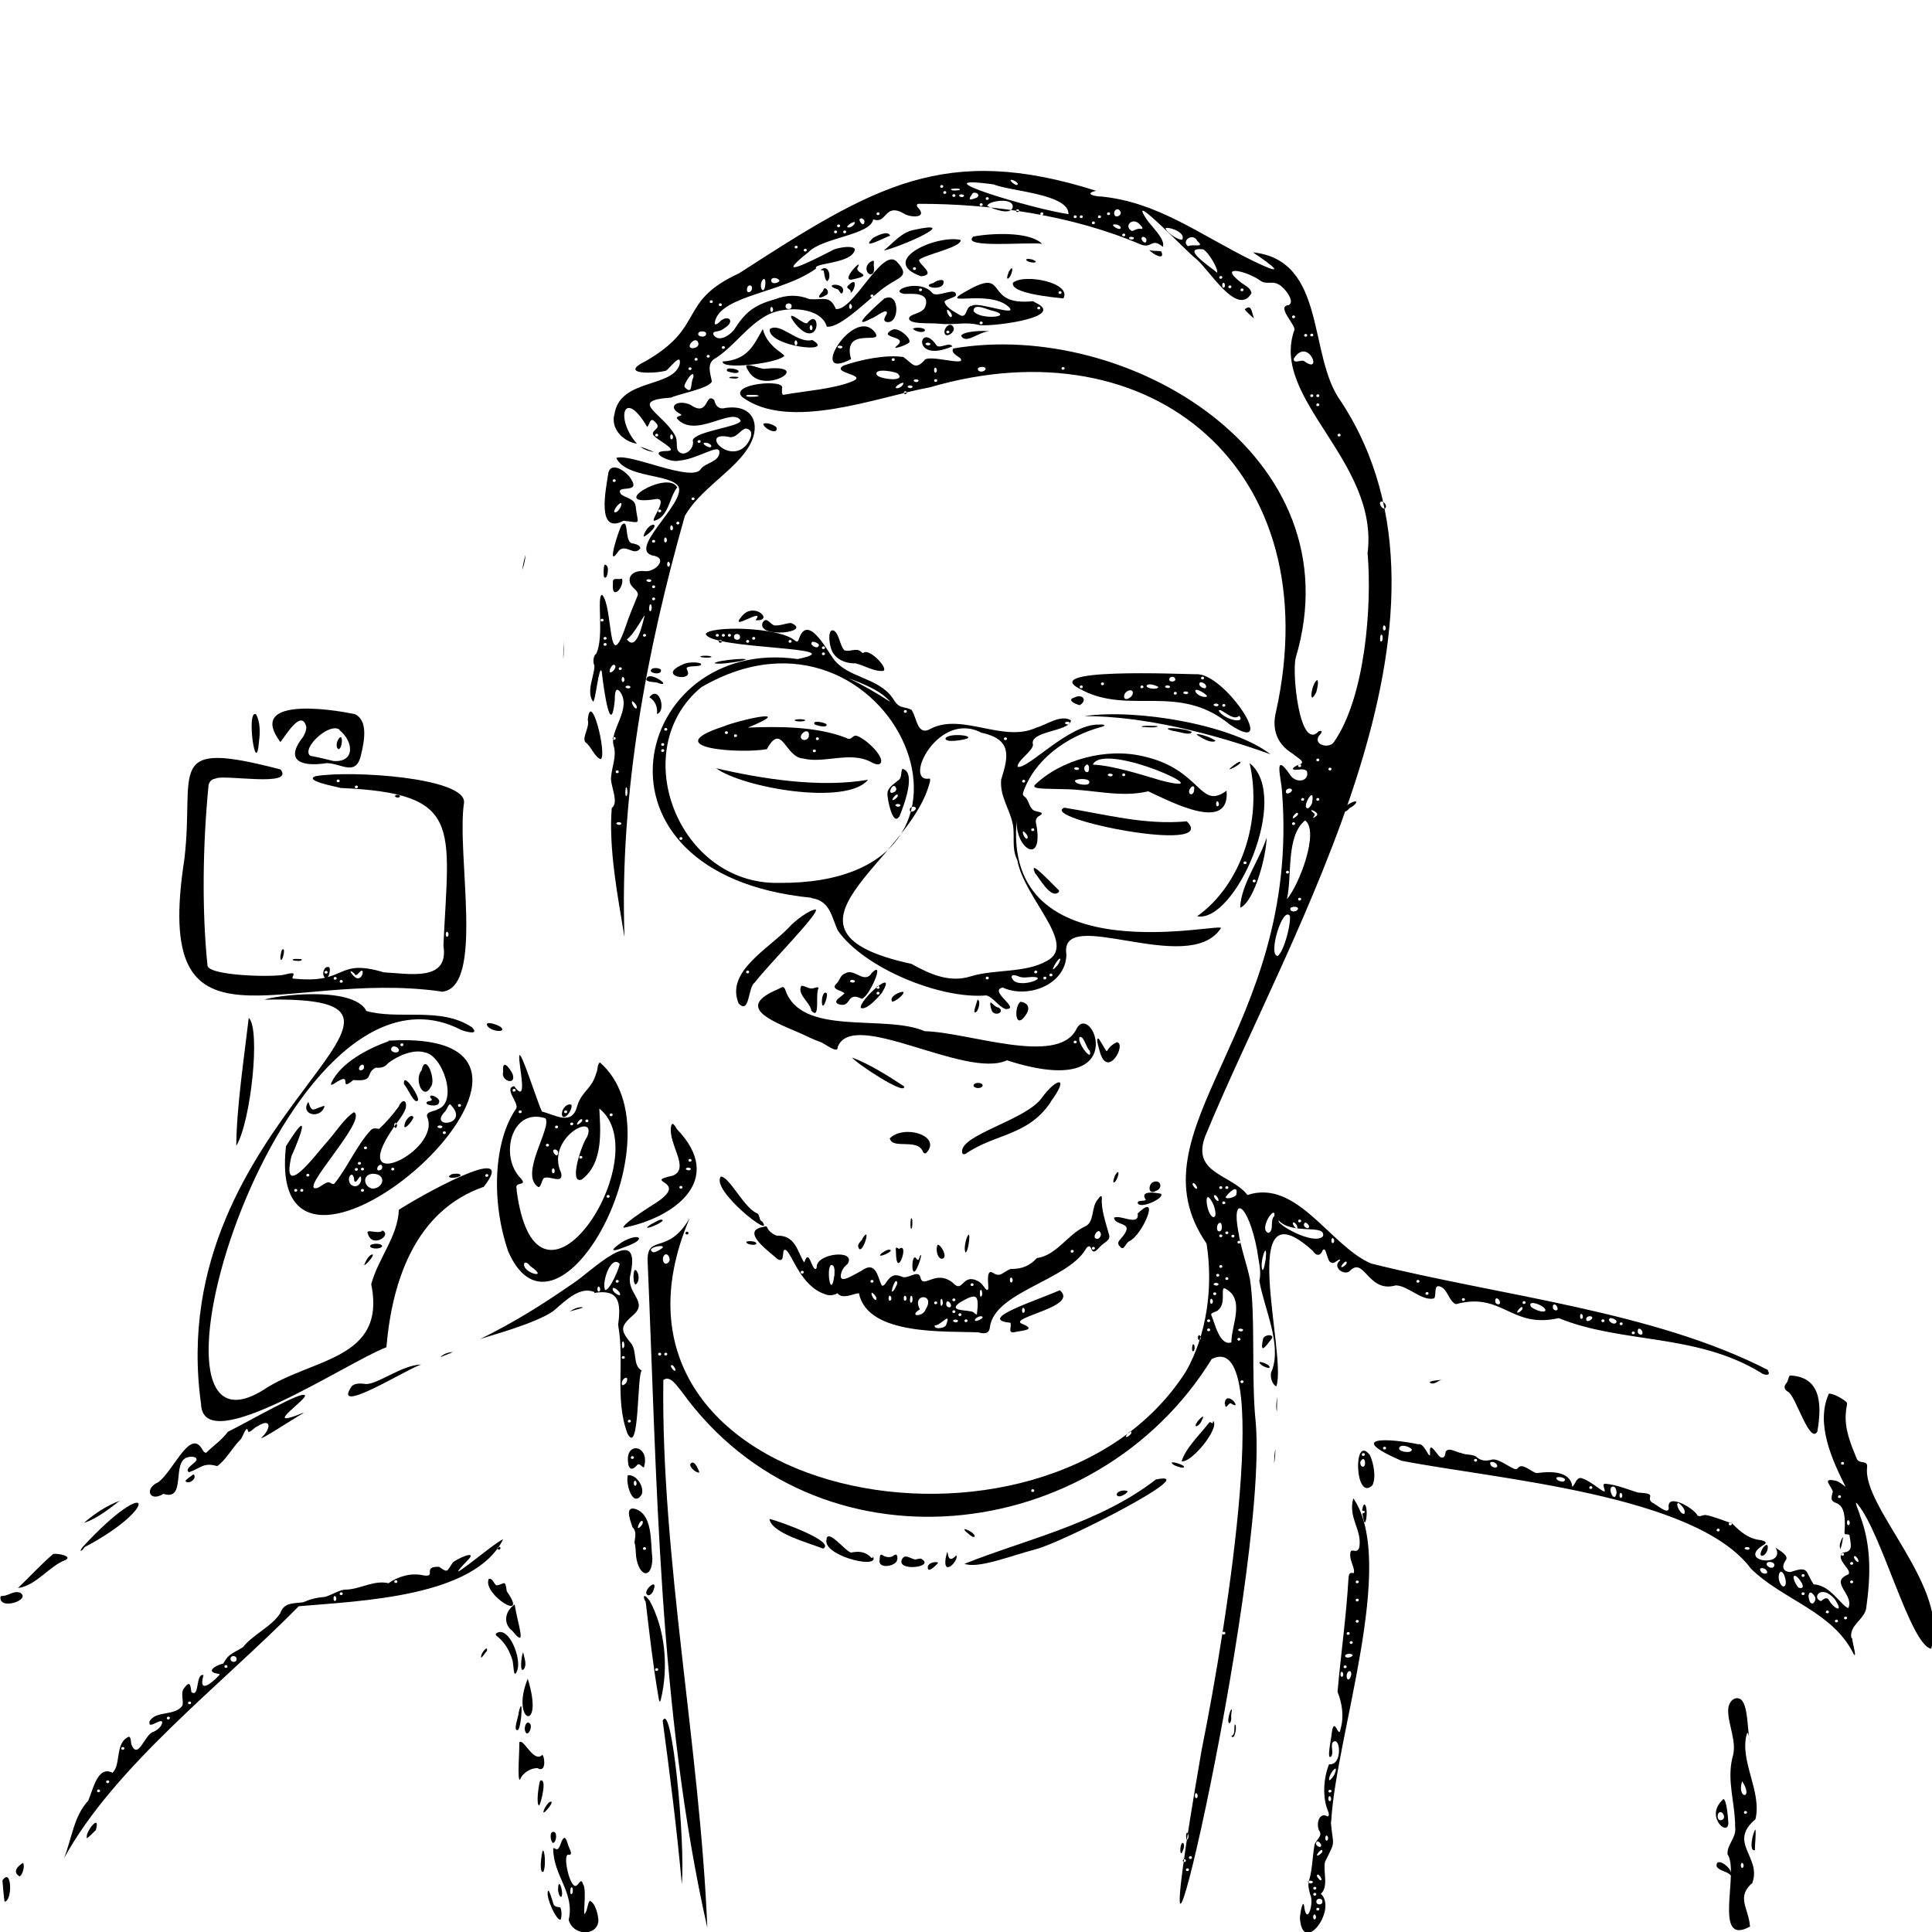<?xml version="1.0" encoding="UTF-8"?>
<svg id="Layer_1" data-name="Layer 1" xmlns="http://www.w3.org/2000/svg" version="1.1" viewBox="0 0 637 637">
  <defs>
    <style>
      .cls-1 {
        fill: #000;
        stroke-width: 0px;
      }
    </style>
  </defs>
  <path class="cls-1" d="M291.7,98.3c-2.4,2.1-12.4,11-4.4,6.7,1.1-.2,5.5-3.9,5.1-1.6-.4.9-1.5,2.1-.3,2.7,4.6,1.3,4.7-10.1-.4-7.7Z"/>
  <path class="cls-1" d="M194.4,626.8c-.7.9-.7,2.8-1.3,3.7-1.3,3,.6-7.6-.9-9.3-.8-2.9-1.7,2-3.2.2-1.8-1.9-3.3-10.1-1.6-9.9,2,.4-.1-2.6-.2-3.6-.5-1.6-1-2.6-1.7-1.4-.6.9-.8,2.6-1.7,3.2-.5.2-1.2-.7-1.4-.2,0,9,7.2,14.5,5.1,23.5,1.4,5.3,9.3,5.5,9.8.4,0-1.9-1-6.1-2.9-6.7ZM188.6,624.4c-.8.7-.6-1.7-.3-2.1.7-.4.7,1.8.3,2.1Z"/>
  <path class="cls-1" d="M182.7,628.3c-.4-.7-1.8-6.5-2.1-4.5-.5,2,2.7,9.2,4.2,9.2.5-1,.4-3.1,0-4-.3-.4-1.5,0-2-.8Z"/>
  <path class="cls-1" d="M184,623.1c0,.5.4,2.5,1.1,2.3.9-1.4-1.1-7.2-1.1-2.3Z"/>
  <path class="cls-1" d="M294,108.8c-4.4,2.6,4.1,2,2.5,4.4,0,.3-1.9,1.5-1.1,1.5,1.2-.2,3.2-.9,4.3-1.7,1.2-1.1-3.6-5.5-5.6-4.2Z"/>
  <path class="cls-1" d="M286.6,86.7c-2,1.6-.3,4.8,1.2,3.4.4-.3.5-1.8.3-2.3-.1-1.7.6-2.5-1.5-1.2Z"/>
  <path class="cls-1" d="M287.9,78.4c-4.7,4.5,4.2-.3,5.6-.7-.7-1.9-4.5.1-5.6.7Z"/>
  <path class="cls-1" d="M301.3,75.8c-4.1.8-6.8,4.3-9.9,6.8,6.2-1.4,25.9-10.3,9.9-6.8Z"/>
  <path class="cls-1" d="M243.5,124.4c-.2-.3-4.3-.3-2.7.3.5,0,2.4.4,2.7-.3Z"/>
  <path class="cls-1" d="M280.6,118.4c-3.1-11.2,11.3-4.3,7.8-8.9-6.9-8.9-22.5,16.7-7.8,8.9ZM276.4,114.1c.3-.3,1.9,0,1.2.6-.5.5-2.1-.2-1.2-.6Z"/>
  <path class="cls-1" d="M303.7,91.1c5.2-.5-.7-3.8-.7-5.4,1.9-1.8,14.3-4.2,13.7-6.6-8-1.8-27.3,6.9-13,12ZM302,88.6c0,.5-1,.6-1,0,0-.7,1.1-.6,1,0Z"/>
  <path class="cls-1" d="M243.5,122.3c-.5-.8-4.8-1.4-3.7.1.6.3,4,1.2,3.7-.1Z"/>
  <path class="cls-1" d="M266.1,106.5c-.9.8-6.3-4.4-5.1-1.5,1.1,1.8,2.5,3.4,4.3,4.5,5.4,2.6,4.8-8,.8-2.9ZM267.6,108.8c-.8.4-.8-1.6-.2-1.6.5.2.7,1.2.2,1.6Z"/>
  <path class="cls-1" d="M252.1,121.6c-1.6.2-8.1-3.2-5.4.6,4.6,8.7,22.5-2.4,5.4-.6Z"/>
  <path class="cls-1" d="M314,114.2c-1-1.6-4.1.9-5.2-.3-5.7-8.5-8.7,6.3,5.2.3ZM305.4,113.1c.3-.3,1.9,0,1.2.6-.5.5-2.1-.2-1.2-.6Z"/>
  <path class="cls-1" d="M316.9,110.7c1.6,3.1,6.2-1.7,9.4-1.4-1.5-.4-8.6-.2-9.4,1.4Z"/>
  <path class="cls-1" d="M305,109c0-1.2-3.7-1.1-4-.6.6.8,3.2,1.6,4,.6Z"/>
  <path class="cls-1" d="M314.4,108c-.9-2.1-3.1-.1-3,1.5.2,2.4,3.7,0,3-1.5ZM312,109.5c0-.7,1.1-.6,1,0,0,.5-1,.6-1,0Z"/>
  <path class="cls-1" d="M305.2,100.5c-.2,2.7-4.3,2.8-5.3,4-1.5,2.7,7.7,1.9,9.3,2.2,6,.6,8.7-.7,13.4.4,2.4.9,28.3-2.1,19.6-6.9-.6-.3-1.1-.6-1.6-.9-16,1.7-8.4-10.3-20-4.4-14,7.4,5.1-.1,12,6.3,3.5,3.5-10.3-1.9-12.1-.4-2.2.1-1.5,4.1-3.8,3.2-1.8-1.1-4.7-2.4-5.3-4.5.2-.8,3.1-1.2,3.8-2.1.2-3.2-6.2,1-7.8-.8-4.2-5-14.9-.6-9.2.3,2.6,0,7.9-.6,7.1,3.5ZM343,101.6c0,.5-1,.6-1,0,0-.7,1.1-.6,1,0ZM323,106.5c0-.7,1.1-.6,1,0,0,.5-1,.6-1,0ZM327.5,102.5c7.1,2-4.4,3.1-6.5.1-.1-3.1,5-.2,6.5-.1ZM312.4,102.1c.5.2,1.9,1.7,1.3,2.4-.7.4-1.9-2.1-1.3-2.4ZM304,95.6c0,.5-1,.6-1,0,0-.7,1.1-.6,1,0Z"/>
  <path class="cls-1" d="M334,93.2c-1.1,3.5,13,4.8,16.6,5.2,2.9-5.2-12.9-8.3-16.6-5.2ZM349,96.5c0-.7,1.1-.6,1,0,0,.5-1,.6-1,0Z"/>
  <path class="cls-1" d="M338.4,85.8c.7,1,5,1.1,2.1-.2-.5-.1-2.3-.6-2.1.2Z"/>
  <path class="cls-1" d="M320.9,78c-4.3,4,18.2,1.7,22.7,2.4-4.2-4.2-17-3.5-22.7-2.4Z"/>
  <path class="cls-1" d="M332.6,89.6c-.1.5-.8,1.9-.4,2.3,1.4-.3,2.5-5.8.4-2.3Z"/>
  <path class="cls-1" d="M307.8,93.3c-4.8,1.1,2.8,2.9,3.3,0,.5-1.8-2.7-.7-3.3,0Z"/>
  <path class="cls-1" d="M31.6,603.4c1.7-6.1-3.9,1.1-2.9,2.7.9-.7,2.1-1.9,2.9-2.7Z"/>
  <path class="cls-1" d="M305.9,516.9c0,2.1,3.5-1.5,3.4-1.7-1-.5-3.6.2-3.4,1.7Z"/>
  <path class="cls-1" d="M187.8,432.4c1.4-.4,3.1-.8,4.5-1.3-1.4-.4-3.2.5-4.5,1.3Z"/>
  <path class="cls-1" d="M53.8,492.5c8,2.7,2.4-11.1,8.4-12.1.8-.2,2.7-.2,2.6.9,0,.9-4.3,3-2.5,4.1,3.8-1.2,4.7-3.4,9.3-2,2.9-2,4.9-6,7.8-8.9.6-.6,2-5.2,2.4-2.5.7.5,1.8-1.2,3-1.7,4.9-3.1,4.5.9,1.5,3.6-1.4,1.7,11-6.5,13.6-7.9.9-.6-1.7.5-1.9.6-11,4.1,3.7-5.5,2.5-6.6-1.3-1.3-18,8.4-25.4,12.1-1.8,2.6-5.2,4.9-7.1,6.9-1,0-1.3-1.4-1.9-2-3.9-4.9-9.1,8.1-13.9,11.7-4.6,1.9-3.1,6.7,1.6,3.9Z"/>
  <path class="cls-1" d="M139,449.9c-6.4,0-14.9,6.9-18.6,6.4-1.4-.2-3.3-.3-4.4.7-7.2,10.5,19.7-6.6,23-7.1h0Z"/>
  <path class="cls-1" d="M145.2,447.5c1.3-.6,2.8-1.1,4.1-1.7-1.4,0-3.2.6-4.1,1.7h0Z"/>
  <path class="cls-1" d="M27.9,510.1c25.3-13.3,22.3-24.8-.5-.2-1.6,1.9-.5,1.8.5.2Z"/>
  <path class="cls-1" d="M218.5,567.4c2.4,17.8,4.7,36,6.3,53.8,1.2-14.1-3.3-61-6.3-53.8Z"/>
  <path class="cls-1" d="M214.1,527.7c-1.7-2.5-2.4-1.5-1.2.5,1.2,10.1,2.4,20.9,4.2,31.3.1.7.4,2.5.8.8,2.6-10.8,1.4-23.3-3.8-32.7ZM216,550.5c0-.7,1.1-.6,1,0,0,.5-1,.6-1,0Z"/>
  <path class="cls-1" d="M208.5,503.5c1.5,1.4.9,3.3.7,5,.4,1.4.4,3,.5,4.5.9,7,5.3,7.9,5.4.8-.7-5.4.3-14.9-6.1-16.4-3.1-.5-.9,4.7-.5,6ZM213,510.6c0,.5-1,.6-1,0,0-.7,1.1-.6,1,0ZM211.8,501.5c.5.4-.3,1.6-.7,1.9-1.7,1.7-.2-2.4.7-1.9Z"/>
  <path class="cls-1" d="M207,486.4c-.8,2.6,1.6,11.1,4.6,6.3.9-2.6-1.9-6.7-4.6-6.3ZM209.6,489.8c-.8.4-.8-1.6-.2-1.6.5.2.7,1.2.2,1.6Z"/>
  <path class="cls-1" d="M195.9,426.3c8.3-1.4,8.9,3.2,7.9,10.5,2.2,12.2-1.2,24.4,3.1,35.9,4,7.6,3.1-19.7,4.7-20.8-3.1-1.7-1.4-6.4-3.6-9.1-3.9-4.6-3.2-5.7,1.2-9.6,4.4-4.3-3-6.9-1.3-13.1,3.8-17.9-13.5-.4-18.9,3-9.7,6.7-18.9,12.6-30.7,18.4,2.9-1,18.2-5.1,24.1-9.2,4.6-4,8.9-8.2,13.6-6.3ZM208,468.6c0,.5-1,.6-1,0,0-.7,1.1-.6,1,0ZM206.1,456.3c-1.7,1.4-1.1-1.3-.4-1.7,1.6-1.2,1.2,1.2.4,1.7ZM205.1,442.7c.5-1.4.9.9.7,1.3-.7,1.6-.8-.7-.7-1.2h0ZM206,447.6c0,.5-1,.6-1,0,0-.7,1.1-.6,1,0ZM204.4,427c-.6.3-2.9-1.4-2.3-2.3.6-.5,2.8,1.7,2.3,2.3ZM203,422.5c0-.7,1.1-.6,1,0,0,.5-1,.6-1,0ZM204.3,416.7c0,1.2-3.4,9.1-4.8,8.6-1.2-2.6,2-11.7,4.8-8.6ZM197.4,424.2c.5.2.7,1.2.2,1.6-.8.4-.8-1.6-.2-1.6Z"/>
  <path class="cls-1" d="M165.9,507.5c-3.3,1.3-22.6,18.1-11.3,6.5,2.7-3.1-4.5.2-5.3,1.2-2,2.8-1.5,3.6-4.5,1.4-5.9-.2-.5,3.6-5.3,2.8-3.8-.9-8.2.3-11.4,2.6-4.8-1.1-9.2,1.9-13.8,2.1-2.2-.1-4.7,1.7-7.1,2.4-2.7.2-4.7.7-7.3,1.8-3.1.4-6.3,0-7.5,3.6-2.8,4.4-9,7-12.3,11.2-3.1,2-4.6,1.9-6.5,5.4-2.4.5-6.3,2.8-1.4,3.4.2,0,.2.2.1.4-2.2,2.4-7.1,6.6-5.2,0-2.7-.7-1.2,7.6-4,5.6-.3-2.2-.4-4-2.4-1.3-1.3,1.6,0,4.3-.6,5.8-2.4,3.5-8.9,1.5-10.8,5.2-.6,3,4-1.5,4.2.3-.2,1.4-1.6,2.5-2.9,3.1-2.8.6-5.1,9.7-7.3,4.1-.2-.7,0-2.2-.8-2.5-4.7,2-2.5,9.2-5.4,11.9-4.9-2.5-6.4,5.5-8,9.2-4.8,5.1-5.4,12.5-8,19,16.6-30.3,51.7-57,77.4-83.1,20.5-1.8,57.7-3,67.3-21.9h0ZM32,590.5c0-.7,1.1-.6,1,0,0,.5-1,.6-1,0ZM35,587.5c0-.7,1.1-.6,1,0,0,.5-1,.6-1,0ZM40,576.5c0-.7,1.1-.6,1,0,0,.5-1,.6-1,0ZM55,566.5c0-.7,1.1-.6,1,0,0,.5-1,.6-1,0ZM62,561.5c0-.7,1.1-.6,1,0,0,.5-1,.6-1,0ZM74,549.5c0-.7,1.1-.6,1,0,0,.5-1,.6-1,0ZM76,546.9c0-1.2,2.1-1.2,2,.2,0,1.2-2.1,1.1-2-.2ZM110.6,527.8c-.8.4-.8-1.6-.2-1.6.5.2.7,1.2.2,1.6ZM112,525.5c0-.7,1.1-.6,1,0,0,.5-1,.6-1,0ZM130,521.5c0-.7,1.1-.6,1,0,0,.5-1,.6-1,0ZM164,510.5c0-.7,1.1-.6,1,0,0,.5-1,.6-1,0Z"/>
  <path class="cls-1" d="M297.4,514.1c-2,4.1,10.8,2.7,6.6,0-.7-.6-1.8.3-2.6,0-1.5-.4-3.1-1.8-4,0Z"/>
  <path class="cls-1" d="M333,436c.9.9-.9,3.4,1.1,3.3,3.3-.7,7.9-.8,2.7-2.9-4.1-2.1,19.2-5.6,12.6-11-7.3,3.3-27.5,9.6-16.4,10.7ZM337.4,431.2c.5.2.7,1.2.2,1.6-.8.4-.8-1.6-.2-1.6Z"/>
  <path class="cls-1" d="M322.9,439.4c1.8.4,3.3.3,3.5-1.9,1.5-11.5,25.3-15.3,31.5-25.5.4-.8,1.3-1.7,1.8-.5,1,2.8,2.4-.3,4.2-1.5.9-.7,2.2-1.4,1.8-2.8-1.1-4-2.7-8.5-2.4-12.1,0-1.1-.5-.9-1.3.3-2.4,2.6-.9,7.7-4.5,9.1-5.5,2.6-9.2,9.4-15.6,10.3-2.6,2.7-5,3.6-8.7,3.6-2.5.9-3.3,3-5.9,1.2-2.6-1.4-1,5.2-1.6,5.6-.5.7-1.5-1.8-2.9-2.6-5.7-3.3-5.1,4.2-8.7.3-5.8-4.6-9.8,2.6-10.7-2-.9-2.3-4.3,1.1-6.1,0-2.8-1.1-3.8,0-5.3,2.2-.4.6-.8.9-1.2.8-1.4-2.2-1.7-8.6-6.8-4.9-2.4,1.2-6.7,4.2-6.8,1.8.1-1.7.9-3,2.3-4.1,2.9-5-10.7-3.4-10.2,1.2-.9,2.1-2.1-3.1-2.8-3.3-.8-.4-1,1.2-1.4,1.6-2.2-3.5-2.8-9-9-8.8-1.2-.4-2.7-1.5-3.1-2.6-.2-.6-.6-.5-1.2-.3-8.3,1.3,2.6,8.7,4.5,10.6,3,1.8,1-4,2.9-2.9,2.1,1.6,4.9,11.9,12.8,14.5,1.4.6,2.9.4,4.1-.3,1.8,2.2,5.4,0,7.1,0,2.9,14.1,28.6,12.4,39.6,12.9ZM363,407c0,.4-.4,1.2-.9,1.4-2.9.6.3-4.7.9-1.4ZM361,411.6c0,.5-1,.6-1,0,0-.7,1.1-.6,1,0ZM354,412.6c0,.5-1,.6-1,0,0-.7,1.1-.6,1,0ZM333.4,421.2c.5.2.7,1.2.2,1.6-.8.4-.8-1.6-.2-1.6ZM264,419.5c0-.7,1.1-.6,1,0,0,.5-1,.6-1,0ZM275,420.8c0,.6-.2,1.3-.3,1.9-1.3,4.2-2.4-7.3,0-5.4.7.9.4,2.5.4,3.5ZM287,422.5c0-.7,1.1-.6,1,0,0,.5-1,.6-1,0ZM288.8,428.6c-.6.2-1.9-2.1-1.3-2.4.5.2,2,1.8,1.3,2.4ZM293.6,428.8c-.8.4-.8-1.6-.2-1.6.5.2.7,1.2.2,1.6ZM295.1,424.8c-2.2,3.6-.3-3,.5-2.4.7.6-.3,1.8-.5,2.4ZM298.6,428.8c-.8.4-.8-1.6-.2-1.6.5.2.7,1.2.2,1.6ZM324,434.4c-.2.5-3,1.9-2.5.6.3-.6,2.3-1.6,2.5-.6ZM323.1,425.7c.5-1.4.9.9.7,1.3-.7,1.6-.8-.7-.7-1.2h0ZM321,423.6c0,.5-1,.6-1,0,0-.7,1.1-.6,1,0ZM316.4,429.5c5.6-3.3,6.5-2.9,5.7,3.8-.3.3-.8-.4-1.1-.6-1.4-1-8.8-.1-4.6-3.2ZM315,428.6c0,.5-1,.6-1,0,0-.7,1.1-.6,1,0ZM310.1,428.7c.5-1.4.9.9.7,1.3-.7,1.6-.8-.7-.7-1.2h0ZM309,429.6c0,.5-1,.6-1,0,0-.7,1.1-.6,1,0ZM300.6,429.4c-.8.7-.6-1.7-.3-2.1.7-.4.7,1.8.3,2.1ZM305.2,431.7c-.8,2.6-5.9,2.5-1.9,0-2.9-5.3,5.3-5.4,1.9,0ZM312,436.7c-.3,1.4-4.3,1.7-3.8.3,2,.1,5.5-4.9,3.8-.3ZM312,430.2c-.2-2.2,1.9-.7,1.5.6-.4.6-1.5,0-1.5-.6ZM314,432.5c0-.7,1.1-.6,1,0,0,.5-1,.6-1,0ZM315.7,435.8c-.5.5-2.1-.2-1.2-.6.3-.3,1.9,0,1.2.6ZM316,433.5c0-.7,1.1-.6,1,0,0,.5-1,.6-1,0ZM318,435.5c0-.7,1.1-.6,1,0,0,.5-1,.6-1,0Z"/>
  <path class="cls-1" d="M272.3,329.9c.2-.6.5-1.8.3-2.4-2.1-1.7-2.1,7.8-.3,2.4Z"/>
  <path class="cls-1" d="M258.8,326.1c-.5-1.3-1.4-.3-2.4.1-13.7,5.8-2.7,10.1,6.6,14.1,3.1,1.3,4.7,2.3,7.6,3.3,1.4.5,5.8,4.1,5.6,1.6,5-12.9,42.1,10.7,55.8,4.4,42.5,13.7,27.7-20.6,22.8-10.1-6.3,12-35.6.8-49.9.5-13.3-5.8-41.1,2.1-46.1-14ZM356,341.9c1.5-.3,2.2,3.9,3.3,4.5,1.1,4.3-4.5-2.9-3.3-4.5ZM355,343.6c0,.5-1,.6-1,0,0-.7,1.1-.6,1,0Z"/>
  <path class="cls-1" d="M319.3,505.7c2.6,2.4,3,.2-.2-1.2-2.3-1-.6.6.2,1.2Z"/>
  <path class="cls-1" d="M341.5,510.8c9-2.3,56.1-26.4,39.6-23-18.6,14.5-43.7,20-63.1,27.8,4.5,1.7,15.1-2.6,23.5-4.8Z"/>
  <path class="cls-1" d="M251.2,402.7c-1.1-.5-.5-2.4-1.9-2.8-4.2-2.1-8.7-11.7-11.6-12-3.7,4.4,18.1,21.3,13.6,14.8Z"/>
  <path class="cls-1" d="M243.6,330.9c3.6,3.7,3-5.4,5.2-6.9,4.7-6.1,21.2-22.7,20.2-24.1-2-.1-7.2,3.9-8.8,5.8-6.8,7.2-21.2,14.7-16.6,25.3ZM246,320.5c0-.7,1.1-.6,1,0,0,.5-1,.6-1,0Z"/>
  <path class="cls-1" d="M218.5,402.4c-.4-1-3.1,1-3.6,1.1-4.8,3,3.1.1,3.6-1.1Z"/>
  <path class="cls-1" d="M213.8,526c.7,0,1.5-1,1.7-1.8,1.7-4.6-4.5,1-1.7,1.8Z"/>
  <path class="cls-1" d="M271.4,510.6c4.3-2.2-13.9-8.9-17.7-9.8.6,4.7,13,7.9,17.7,9.8Z"/>
  <path class="cls-1" d="M207.2,483c.6,2.1,1.9,1.2,2.9,0,.8-.8,1.5.8,2.2.8,2.3-7.5-6.7-8.9-5.1-.9ZM209,480.6c0,.5-1,.6-1,0,0-.7,1.1-.6,1,0Z"/>
  <path class="cls-1" d="M272.6,507.3c-2.1,5.3,16.5,10.1,15.4,6.3-.5-.9,0,.5-.7,0-2-2.1-4.2-2.2-6.7-1.7-1.7-.3-7.4-7.7-8.1-4.6Z"/>
  <path class="cls-1" d="M205,409.6c-.7.5-5,3.4-1.3,2.4,1.1-.5,7.7-2.4,6.9-3.9-1.2-.8-4.5.8-5.6,1.5Z"/>
  <path class="cls-1" d="M295.9,514.1c0-.6,0-2-1-1.4-1.2,1.1-2.9.8-4.2-.1-.8-.1-.6,1.4-.7,1.9-.4,3.1,6.1,1.8,5.8-.5Z"/>
  <path class="cls-1" d="M210,423.1c.8-.9.7-2.9,0-3.9-1.6-2.6-1.4,6.2,0,3.9Z"/>
  <path class="cls-1" d="M284.5,408.1c-.2,1.1-1.9,1.7-1.5,3.1,1.1,3.5,4.5-7.5,1.5-3.1Z"/>
  <path class="cls-1" d="M296.4,411.8c-1.2-1-1.1-.2-1,1,.1,9.8,4.7-3.7,1-1Z"/>
  <path class="cls-1" d="M298.1,358.2c-5.1-3.4-11.5-7.4-17.1-9.5.7,1.5,17.9,12.9,17.1,9.5Z"/>
  <path class="cls-1" d="M63.8,486.1c-.8.6-2.1,1.4-2.7,2.2,1.2,1.4,4.1-1,2.7-2.2Z"/>
  <path class="cls-1" d="M293.7,412.2c-.8-.6-2.2.5-2.9.9-2.5,2.1,3.1,0,2.9-.9Z"/>
  <path class="cls-1" d="M293.4,375.4c.9,3.6,8.8-.1,10.8,4.1.4.9.9,1.1,1.5.3,4.5-5.4-7.7-9.2-12.4-4.4Z"/>
  <path class="cls-1" d="M310.8,415c1.8-.7-.7-4.7-1.6-4.6-.8,1-.3,4.9,1.6,4.6Z"/>
  <path class="cls-1" d="M300.7,401.9c-.6-1.3-.6,3.2-.3,3.3.5-.2.5-2.9.3-3.3Z"/>
  <path class="cls-1" d="M301.6,419.2c1-.7,2.8-6.6,1.8-5.2-.3.4-.4,2-1.1,1.2-1.6-2.8-2,4.9-.7,4Z"/>
  <path class="cls-1" d="M368.2,492.9c.6,1.3,3.5-.5,3.6-1.2-.8-.6-3.7-.2-3.6,1.2Z"/>
  <path class="cls-1" d="M381,392.7c2.7-.8,1.7-4.3-1.1-2.8-1.4,1.1-1.2,4.1,1.1,2.8Z"/>
  <path class="cls-1" d="M267.8,112.1c-4.9,1.3-10.5-6-14-3.6-.9,5.7,22.3,8.4,14,3.6ZM262.4,112.2c.5.2.7,1.2.2,1.6-.8.4-.8-1.6-.2-1.6Z"/>
  <path class="cls-1" d="M238.3,119.1c-.9,2.9,16.9.8,19.8-1.4,2.3-.7-4.8-2.3-6.6-9.2-2.9,5-4.8,10.2-13.3,10.7Z"/>
  <path class="cls-1" d="M249.4,410.1c0-1-2.7-1-3.3-.7-.3.9,2.8,1.4,3.3.7Z"/>
  <path class="cls-1" d="M264.3,324.9c-1.8,2.8,2.8,5.5,3.2,8.3,3,3.4,1.3-5.2,2.3-7.2.3-.9-1-.3-1.5-.2-1.4.5-2.6-.7-4-.8Z"/>
  <path class="cls-1" d="M367.6,387.6c-.1.5-.8,1.9-.4,2.3,1.4-.3,2.5-5.8.4-2.3Z"/>
  <path class="cls-1" d="M368.1,343.7c-4.9,2.4-1.5,5.5-5.8-1.2-1.2-.6,0,3,.2,3.8,2.5,10.2,9.3-2.5,5.6-2.7Z"/>
  <path class="cls-1" d="M329.2,332.2c-.9,0-2.2-1.6-2.6-1.7-.3.6.2,2.6.7,3.2,1.5,1.4,4-.3,1.9-1.5Z"/>
  <path class="cls-1" d="M338.5,334.2c1.2-2,.3-3.7-2.1-3.9-2.2,1.9-1.7,10,2.1,3.9Z"/>
  <path class="cls-1" d="M321.9,333.6c.7-.5,1.6-3.7.4-4-.1.6-2,5.3-.4,4Z"/>
  <path class="cls-1" d="M283.8,332.3c1.8,1,5.8-3.5,7-5,5.3-8.8-7.5,2.3-7,5ZM289,327.5c0-.7,1.1-.6,1,0,0,.5-1,.6-1,0ZM290,325.6c0,.5-1,.6-1,0,0-.7,1.1-.6,1,0Z"/>
  <path class="cls-1" d="M278.5,327.4c-.7,1.1-4.4,2.7-2,3.7,4.4,1.4,2.4-4.4,7.6-1.8,2.3-.2,8-13.1,3.4-8.6-2.6,4.1-5.9-1.8-8.9.3-1.6.5-1.7,2.3-2.8,3.3-2.2,2,2,2.2,2.7,3.3ZM281.7,323.8c-.5.5-2.1-.2-1.2-.6.3-.3,1.9,0,1.2.6Z"/>
  <path class="cls-1" d="M294.1,330.2c.6.4,4.4-2.4,3.7-3.2-1.3,0-4.6,1.5-3.7,3.2Z"/>
  <path class="cls-1" d="M324,357.8c-.3-1.1-3.2-1-3,.3.5.9,2.9.9,3-.3Z"/>
  <path class="cls-1" d="M346.4,363.3c6.5-8.8,1.9-8-3-1.2-5.4,7.3-26.7,12-26.2,17.7,0,.6.4,1,1.2.6,9.7-6.7,20.5-5.8,28-17Z"/>
  <path class="cls-1" d="M318.6,408.5c-.3,1.2-.8,3.2-.3,4.4,1,.5,2.2-9.4.3-4.4Z"/>
  <path class="cls-1" d="M133.6,370.1c-1.4,4,2.8-.8,2.7-1.8-.8-1.2-2.5,1-2.7,1.8Z"/>
  <path class="cls-1" d="M133.2,357.5c1.1.9,3.4,6.9,4.6,5.3.6-1.3-5.1-9.9-4.6-5.3Z"/>
  <path class="cls-1" d="M139,352.9c-2.6,3.1.6,10.2,3,5.5,2-2.1-1.7-11.7-3-5.5Z"/>
  <path class="cls-1" d="M142,362c1.1,1-.5,1-1.1,1.2-1.6,1.2,3.7,2,3.8.4,1-1.5-3.8-3.6-2.7-1.5Z"/>
  <path class="cls-1" d="M96.8,316.7c.4,0,2.7.5,2.7-.4.2-.1-4.2-.4-2.7.4Z"/>
  <path class="cls-1" d="M82,335.7c-1.5,12.9-4,29.4-4.1,42.1,4.8-7.8,8.1-38.7,4.1-42.2h0Z"/>
  <path class="cls-1" d="M92.5,244.6c1.9-2.4,7-11,8.5-4.9,0,1.2-.5,2.3-1.1,3.3-6.9,8.8,1.2,9.7,7.8,8.6,5,.1,9.8,4.7,11.4-3,1.1-4.6,2.2-11-2-13.1-9.1-2-35.6-5.5-24.7,9.1ZM111.9,240.7c4.7,3.7,5.3,10.8-2,10.2-2.4-.6-5.3-1.3-7.6-1.7-3.1-2.4,6.3-11.2,9.7-8.6Z"/>
  <path class="cls-1" d="M128.1,343.3c-6.9,2.5-15.6,7-18.8,13.6-.6,1.3.5.6,1,.3,6.7-4.5.8,3.3,6.2-1.1,7.3.6,3.7-2.2,7.4-4.1,1.6.2,3-.1,4.1-1.5,3-2.3,8.2-4.7,12.1-3.5,5.9,1,11,16.3,4.3,18.7-1.1.8-4.3.7-3.5,2.7,4.5,11.1-26.4,25.9-11.5,3.9,1.3-2.1,3.6-4.5,4.4-7,.5-3.3-1.6-2.5-2.3-.5-1.9,2.6-4.2,5.3-6.5,7.4-.9-.1-2.1-.5-2.9.6-4.5,4.9-7.6,12.2-11.8,17.4-.7.6-1.2-.4-2.1-.4-1.2.2-2.5,1.5-3.6,1.9-6.9,1.7,16.9-22.6,12.1-25-3.3,2.1-5.9,6.6-10,11.1-3.1,3.6-14.1,18.1-10.6,3.4,3.2-7.1,6.6-16.7-1.8-3.3-7.6,68.2,114.3-39.4,33.9-34.8ZM120,352.1c-.1.8-1.9,1.3-1.6,0,.2-1,1.8-1.8,1.6,0ZM129,345.7c.4-1.4,2.8-.4,2.5.8-.5,1-2.9.4-2.5-.8ZM132,344.5c0-.7,1.1-.6,1,0,0,.5-1,.6-1,0ZM130.4,370.2c.5.2.7,1.2.2,1.6-.8.4-.8-1.6-.2-1.6ZM97,392.5c0-.7,1.1-.6,1,0,0,.5-1,.6-1,0ZM99,392.5c0-.7,1.1-.6,1,0,0,.5-1,.6-1,0ZM101,387.5c0-.7,1.1-.6,1,0,0,.5-1,.6-1,0ZM126,385.1c-.1.8-1.9,1.3-1.6,0,.2-1,1.8-1.8,1.6,0ZM119,383.6c0,.5-1,.6-1,0,0-.7,1.1-.6,1,0ZM118,385.6c0,.5-1,.6-1,0,0-.7,1.1-.6,1,0ZM115.8,390.7c-2.1-2.2.8-5.6,1-1.4.6,1.3,1.6-1.6,2.1-1.4.8,1.8-1.1,4.2-3,2.8ZM119,392.5c0-.7,1.1-.6,1,0,0,.5-1,.6-1,0ZM119,385.5c0-.7,1.1-.6,1,0,0,.5-1,.6-1,0ZM120,378.5c0-.7,1.1-.6,1,0,0,.5-1,.6-1,0ZM122.7,391.9c-2.9-.7-3.3-4.7.2-4.9,4.7,0,3.7,4.9-.2,4.9ZM129,385.5c0-.7,1.1-.6,1,0,0,.5-1,.6-1,0ZM145.7,371.8c-.5.5-2.1-.2-1.2-.6.3-.3,1.9,0,1.2.6ZM146,373.5c0-.7,1.1-.6,1,0,0,.5-1,.6-1,0ZM146.9,366.3c.5-.6,1.2-3.1,1.9-1.8,6.1,6.6-8,7.8-1.9,1.8ZM151,364.5c0-.7,1.1-.6,1,0,0,.5-1,.6-1,0Z"/>
  <path class="cls-1" d="M111.6,243.7c-.6.8-1,2.7,0,3.3,1.4,0,1.6-5.9,0-3.3Z"/>
  <path class="cls-1" d="M122.9,413.6c-1.3,0-2.5,2.5-2.8,3.5.2.3,3.2-2.8,2.8-3.5Z"/>
  <path class="cls-1" d="M151.9,387.5c-.4-.8-2.1-.5-2.8-.4-3.4,1.6,2.3,1.5,2.8.4Z"/>
  <path class="cls-1" d="M126,410.9c0-1.1-3.9-1.1-4,0,.3,1,3.6,1,4,0Z"/>
  <path class="cls-1" d="M126.1,405.7c-1.1,1.5-5.8-.9-4.8,1.1,1.4,4.9,8.1.4,4.8-1.1Z"/>
  <path class="cls-1" d="M101.6,363.4c-2.7,4.1,4,5.8,5.4,1.4,0-.1-.2-.3-.7,0-3.1.9-3.4,2.3-4.6-1.4h0Z"/>
  <path class="cls-1" d="M85.4,244.4c.4-2.9.4-6.5-1-8.9-3.3-1.8,0,21.7,1,8.9Z"/>
  <path class="cls-1" d="M282.9,88c1.7-3.2-5.7,4.5-2.2,4.2,8.5-1.7.5-1.9,2.2-4.2Z"/>
  <path class="cls-1" d="M6.5,618.7c.9-.6,1.8-3.3,1.1-4.5-1.7,1-3.7,3-1.1,4.5Z"/>
  <path class="cls-1" d="M271.4,95.9c-2.5,2.5-1.2,2.8,1.3,1.2,1-1-1-3.3-1.3-1.2Z"/>
  <path class="cls-1" d="M92.9,313.3c-.2.7-.7,2.5-.3,3.2.8.2,1.7-4.9.3-3.2Z"/>
  <path class="cls-1" d="M145.5,327c14.5-.9,4.9-45.2,7.5-62.4.6-8.2-37.1-10.7-48.9-8.7-4.3,1.5,7,3.5,8.2,3.9,40.5,1.8,35.7,12.4,33.9,52,1.9,12-11.2,9.2-19.6,8.8-16-4.8-11.9,3.8-29.3,2.1-2.7.2,2.3-2.9-3.3-1.4-3.4,1-25.8.5-25.6-3.1-1.9-18.5-1.5-40,.3-58.6,0-1.5.8-2.7,2.4-2.9,2.5-1.5,26.2,3,21.4-3-38.7-10.1-28.2,0-31.7,29.5-10.7,68.8,31.3,36.2,84.7,43.7ZM111,257.5c0-.7,1.1-.6,1,0,0,.5-1,.6-1,0ZM117,259.5c0-.7,1.1-.6,1,0,0,.5-1,.6-1,0ZM131.7,262.8c-.5.5-2.1-.2-1.2-.6.3-.3,1.9,0,1.2.6ZM147.4,307.2c.5.2.7,1.2.2,1.6-.8.4-.8-1.6-.2-1.6ZM117,321.3c.8,1,2.2-2.5,2.6-.8,0,1-.8,2.4-1.9,2-.7.1-3.2-3-1.6-2.1.3.2.7.5.9.8ZM113,323.6c0,.5-1,.6-1,0,0-.7,1.1-.6,1,0ZM111,322.6c0,.5-1,.6-1,0,0-.7,1.1-.6,1,0Z"/>
  <path class="cls-1" d="M107,322.2c1.4,1.3,2.2-2.9,1.5-3.3-1.6-.6-2.5,2.2-1.5,3.3ZM108,320.6c0,.5-1,.6-1,0,0-.7,1.1-.6,1,0Z"/>
  <path class="cls-1" d="M277.8,96.5c1.6-3.7-7.4-2.9-1.6-1.1.6.3,1,2,1.6,1.1Z"/>
  <path class="cls-1" d="M27.7,502.1c4.2-1.3,8.5-4.8,11.8-7.3-4.3,1.6-8.4,4.3-11.8,7.3h0Z"/>
  <path class="cls-1" d="M444.9,266.5c2.6-1.3,3.5-3.5-.2-1.4-2.5,1.9-1.6,3.6.2,1.4Z"/>
  <path class="cls-1" d="M120.7,333.1c-4.8-8.2-30.2-4.8-33.5-3.5,74.2-1.6-34.2,38.4-20.9,133.4.7,18.2,47.9-13.8,61.1-18.8,1.9-22.2,9.7-45.1,32.1-52.9,12.4-15.9-22.5,3.9-28,7.6-.3,8.7-6.8,16-9.1,24.5,5.1,25.2-19.8,24.3-35.6,34.9-47.1,29.2,6.5-149.2,65.3-118.7,1.3.5,6.2,1.9,3.5-.9-10.3-6.9-24.2-2.3-34.9-5.4ZM161,387.6c0,.5-1,.6-1,0,0-.7,1.1-.6,1,0Z"/>
  <path class="cls-1" d="M185.5,368.2c1.5.7,3.6-3.3,2.8-4-1.8-.5-3.7,2.3-2.8,4ZM187,366.6c0,.5-1,.6-1,0,0-.7,1.1-.6,1,0Z"/>
  <path class="cls-1" d="M198.2,250.2c1.8-2.2-3.4-22.9-4.4-12.9.7,2.6-2,5.8-.8,7.4,1.9,1.3,3.2,5.3,5.2,5.6Z"/>
  <path class="cls-1" d="M223.3,160.7c-3.2-6-24,6.7-6.7,3.8,3.8,0-2.5,7.4-.8,7.2,4.8-1.4,4.8-7.7,7.5-11ZM217,168.5c0-.7,1.1-.6,1,0,0,.5-1,.6-1,0Z"/>
  <path class="cls-1" d="M211.1,180.9c.2-1.1-1.5-1.5-2.3-1.7-3.2.1-1.2-8.9-3.9-6-1,1.9-4.9,14-1.4,9.1,2.3-3.9,5.5,1.5,7.6-1.5Z"/>
  <path class="cls-1" d="M200,186.5c-1.2-1.6-1,3-.9,3.6,1,1.7,1.9-3,.9-3.6Z"/>
  <path class="cls-1" d="M202.1,192.4c-.6,5.9,3.8,1.3,3-1.6-1.4.5-3.3-.8-3,1.6Z"/>
  <path class="cls-1" d="M209.6,167c-.3-2.7-3.3-2.7-4.9-4.1-2.1-3.4,6.7.2,3.4-4.9-1.3-2.3-6.4-6.1-7.5-2.2-.9,5.8-4,20.6,5,15.9,6.3.7,4.6,1.4,4-4.7ZM202,158.5c0-.7,1.1-.6,1,0,0,.5-1,.6-1,0ZM204.4,167.6c-.2.3-.7,1-1.1,1.2-2.2.8.8-3.3,1.5-2.9.3.4-.2,1.3-.4,1.7Z"/>
  <path class="cls-1" d="M215.5,173c-1.6,0-3.2,2.6-3.3,3.9.5.2,4.8-3.4,3.3-3.9Z"/>
  <path class="cls-1" d="M173.3,182.9c-.5,1.6-.9,3.4-1.1,5.1.5-1.5,1-3.5,1.1-5.1h0Z"/>
  <path class="cls-1" d="M185.7,217.2c.3-2,.1-4.4.2-6.4-.1,2-.2,4.3-.2,6.4h0Z"/>
  <path class="cls-1" d="M165.2,338.7c-.5-.5-4.3-2.1-4.7-1,.3,2.3,6.8,3.1,4.7,1Z"/>
  <path class="cls-1" d="M165.9,353.4c-.9,3,4.5,4.7,3.1.7-1.1-2.2-3.5-5.2-3.1-.7Z"/>
  <path class="cls-1" d="M434,228.2c.2-.9.9-3.2.3-4-1.9,1-3,9.3-.3,4Z"/>
  <path class="cls-1" d="M181.3,594.1c-1.5.8-3.5,5.6-.8,2.4.5-.5,2.3-2.9.8-2.4Z"/>
  <path class="cls-1" d="M178.1,587.1c-.4.7-1.5,8.1-.3,8.2.6-1,2.7-9.2.3-8.2Z"/>
  <path class="cls-1" d="M179.2,617.1c1.1-2.7,0-10.1-.6-5.4-.2,1-.8,6.2.6,5.4Z"/>
  <path class="cls-1" d="M171,564.7c.1,1-2.1,6.3-.2,5.7,1.2-1.2,1.8-12.6.2-5.7Z"/>
  <path class="cls-1" d="M160.5,544.4c.7-2.5-2.4,1-1.8,2.2.6-.6,1.2-1.6,1.8-2.2Z"/>
  <path class="cls-1" d="M168.9,547.2c.5,1.1.3,7.3,1.7,3.4,1.3-4-2.7-14.1-6.6-12.3-1.1.6-.3,1,.4,1.6,2.1,1.8,3.7,4.6,4.5,7.3Z"/>
  <path class="cls-1" d="M172.5,544.8c-.6.7-1.3,7.5.3,5.4,1-1.5,0-3.7-.3-5.4Z"/>
  <path class="cls-1" d="M178.9,578.5c-2.9,3.2-6.3-5.7-7.7-4,.2,1.4-.8,13.4.3,12.2.8-2.2,3.7-3.9,5.8-3.7,2.6,1.6,2.5-3.2,1.5-4.5Z"/>
  <path class="cls-1" d="M174.5,568.1c-1.1-.7-1.5,1.3-1.5,2,.6,3.8,3.1-1.1,1.5-2Z"/>
  <path class="cls-1" d="M174,553.5c-5.9,14.5,5.7,18.3,0,0h0Z"/>
  <path class="cls-1" d="M169.7,529c-3.2,2.2-4,6.3-.7,8.8,5,6.3,1.6-2.5.7-8.8Z"/>
  <path class="cls-1" d="M.8,620c.2,2.1.4,5.1.7,7,2.7-.2,2.4-11.6-.7-7Z"/>
  <path class="cls-1" d="M17.5,512.4c-3.9,3.3-7.9,7.7-11.6,11.2,6.1-.8,10.3-7.3,15.8-9.3,2.2-1.2-2.7-2.3-4.2-1.9Z"/>
  <path class="cls-1" d="M279.8,94c-1.5,1.2,1.2,1.2.6,2.5,1.2,0,2.8-5.8-.6-2.5Z"/>
  <path class="cls-1" d="M6.4,525.1c-1.7-.7-3.7,1-5.4,1.1-.3,0-.6,0-.8.1-1,5,10.8,1.1,6.2-1.3Z"/>
  <path class="cls-1" d="M182.7,604c-1.7-.3-1.2,2.9-.5,3.6,1.1.3,1.7-3.2.5-3.6Z"/>
  <path class="cls-1" d="M161.1,520.7c-2,5,13.5,14.6,6,4-.6-4.5-.9-2.1-3.5-2-.7-.5-1.4-2.8-2.6-2Z"/>
  <path class="cls-1" d="M412,251.6c4.4,19.1-3,40.4-17.3,50.5,12.5,2.4,31.1-39.5,17.3-50.5h0ZM410,284.5c0-.7,1.1-.6,1,0,0,.5-1,.6-1,0Z"/>
  <path class="cls-1" d="M391.3,270.8c-13.9,1.3-26.7-2.3-40.4-4.5-8.6,3.6,51.5,15.6,40.4,4.5Z"/>
  <path class="cls-1" d="M567.8,593.6c-5.9,5.7,2.8,12.8,2,6.7,0-.7-.7-9-2-6.7ZM567.8,600c-2,1-1.9-3.3-.1-2.4.7.5,1.2,2,.1,2.4Z"/>
  <path class="cls-1" d="M408.9,299.3c4.8-2.1,8.7-17.5,8.7-23.1-2.3,7.4-8.5,15.5-8.7,23.1ZM413,290.5c0-.7,1.1-.6,1,0,0,.5-1,.6-1,0Z"/>
  <path class="cls-1" d="M578.6,610c0-2.2.4-4.7.2-6.8-.9.8-2.3,7.5-.2,6.8Z"/>
  <path class="cls-1" d="M577.8,620.7c3-8.5-8.2-13.1,1-20.9,2.2-9.3-5.5-19.4-2.8-28.3.5-.9,1,3.1,1.1,3.2-1.1-3.3-.5-13.3-3.5-14.6-2.2-.9-3.8,1.6-3.8,3.6-.2,4.7,3.1,10.7,1.4,15.8-1.9,7.7.9,14.8.9,22.9.5,3.5-2.8,5.8-2.5,9,4,5.7-5.1,30.7,7.4,23.8-.5-6.3-4.7-9.7.9-14.5ZM576,597.6c0,.5-1,.6-1,0,0-.7,1.1-.6,1,0ZM574.4,587.3c4,6.1-1.9,6,0,0h0ZM574.4,614.2c.5.2.7,1.2.2,1.6-.8.4-.8-1.6-.2-1.6Z"/>
  <path class="cls-1" d="M341.2,287.8c1.4,1.5,5.2,8.7,7.8,6.4.2-.2.3-.5,0-.8-2.3-2.1-10-10.6-7.8-5.7Z"/>
  <path class="cls-1" d="M416.4,441.7c-1.1,5.4,1.2,1.8,3.1-.6.2-1.5-3.1-.9-3.1.6Z"/>
  <path class="cls-1" d="M406,564.9c.7-4.1-1.9,2.5-.7,3.3,1-.6.5-2.4.7-3.3Z"/>
  <path class="cls-1" d="M197.8,350.3c-1,.7-.6,2.5-1.2,3.5-1.5,5.4-4.8,5.9-6.3,10.9-1.7,6.7-7.4,2.8-11.6,1.8-1.5-2.9-7.2-21.3-7.5-18.3-.3,2.7,3.2,16.6-1.7,9.9-3.5.8,1.7,5.5.7,7.4-7.4,10.6-8.4,30.5-2.6,47.2,16.1,36.7,57.6-38.5,30.2-62.4ZM169,359.5c0-.7,1.1-.6,1,0,0,.5-1,.6-1,0ZM202,367.6c0,.5-1,.6-1,0,0-.7,1.1-.6,1,0ZM194,369.6c0,.5-1,.6-1,0,0-.7,1.1-.6,1,0ZM192,369.4c-.1.5-1.2,1.4-1.7,1.4-.4-.5,1.6-2.7,1.7-1.4ZM189,370.6c0,.5-1,.6-1,0,0-.7,1.1-.6,1,0ZM184,371.6c0,.5-1,.6-1,0,0-.7,1.1-.6,1,0ZM182.4,379.3c.5-.8,1.9.1,1.6,1-.3,1.6-1.8-.3-1.6-1ZM182.4,385.2c.5.2.7,1.2.2,1.6-.8.4-.8-1.6-.2-1.6ZM181,377.6c0,.5-1,.6-1,0,0-.7,1.1-.6,1,0ZM172,366.6c0,.5-1,.6-1,0,0-.7,1.1-.6,1,0ZM172.9,416.4c.7-.4,1.5.5,2,1.1,6.8,4.7-3.3,2.1-2-1.1ZM170.4,392.2c-1.1-3,3.8-.8,1.3-3.7-7.1-7.1-3.2-23.4,8.1-19.8,2.4,2.8-8.8,18.6-2.3,22.7,1,0,1.1-2.6,1.9-3,1.8-.9,6.5,2.3,5.6-1.7-5.3-11.4,12.1-20.5,8.6-11.9-1.7,2.1-6.3,15.8-1.8,14.1,7.4-5.5,6.1-16.8,5.8-23.4,19.6,15.6-20.7,78.1-27.3,26.7ZM192,381.6c0,.5-1,.6-1,0,0-.7,1.1-.6,1,0ZM200,394.5c0-.7,1.1-.6,1,0,0,.5-1,.6-1,0Z"/>
  <path class="cls-1" d="M413.4,104.8c-.7-1.7-.7-4.8-3-2.8.6.9,2.1,2.1,2.9,2.9h0Z"/>
  <path class="cls-1" d="M407.1,568.6c-.3,1.4.3,3.2-1.1,3.8,1,1.7,2.1-3.5,1.1-3.9h0Z"/>
  <path class="cls-1" d="M610.4,540c-.7-4.2,4.2-5.9,4.9-9.7,1.4-10.1,1.9-20.4-2.1-30.8,0-.6-2.4-5.7-.6-3.4,7.9,9.6,17.3,46.3,24.1,47.5,6.6-20-22.7-46.5-21.1-59.8.3-2.6-2.5-.9-3.4-2.8-2-4.9-4.1-9.9-3.6-15.2.1-2,.6-2.8.3-3.4-.7-.8-4.2-3-5.9-2.9-4.5,9.9,1.1,21.9,5.5,30.7,0,.1-2.1-1.8-3.3-2-4.7-1-1.5,1.5-.9,3.6-2.1,6.8,4.7-.6,3.9,12.7-.3,2.3.7.8,1.6,1.7.4,3.1,1.4,5.5-2.3,5.7-2.5,2.4,3.4,5.7,1.9,7.2-6.5,2.6,2.1,6.6,0,11.1-2.3-.7-6-7.7-11.4-7.8-2.9-4.3-1.4-6.2-7.6-4.1-2.6,0-3.1-1.8-1.6-3.9,1.3-1.7-3.1-3.7-3.4-4.2,3.8,6.9-13.2,4.7-3.8-.9,1.4-.8-.1-1.3-1-1.5-4.1-.4-6.7-2.7-9.5-5.5-2.7-.9-6.3-2.4-8.8-2.8-.9,0-1.8.7-2.6.2-1-2.3-10.3-7.8-9.5-2.5,0,2.6-4.3-1.4-5.5-1.8-2.3-1.8,2.3-2.9-4.7-3.3-3.3-1-7-2.6-10.7-2.9-1.3,0-.1,1.7-.2,2.4-.2.9-4.2-3.1-7.3-4.1-2-1-2.5,2.2-3.4,2.7-.6-5.4-7.5-5.1-11.7-4.5-1.7-.2-4.7-3.6-6.2-1.7-.3.4-.7.5-1.2.3-1.7-.6-5.1-3.3-7.2-3.1-2.1.6-3.8.6-5.5-1-1.5-.8-3-.4-4.8-1.1-1.8-.3-5.1-2.6-5.3.4-.2,1.2-1.2,1.4-2,.6-1.1-1.2-3.3-4.9-3-1.3.1,3.6-1.7-3.2-3.8-2.6-9.5-2-24.5-2.8-5.7,5.4,31.1,6.1,97.1,11.1,115.3,35.6,10.7,10.5,26.9,14,33.9,28.2,1.2,1.7-.6-4.4-.5-5.2ZM612.6,514.1c.8,2.1-1.6,0-1.3-.9.3-.6,1.2.6,1.3.9ZM607,482.5c0-.7,1.1-.6,1,0,0,.5-1,.6-1,0ZM606,493.5c0-.7,1.1-.6,1,0,0,.5-1,.6-1,0ZM609.6,502.8c-.8.4-.8-1.6-.2-1.6.5.2.7,1.2.2,1.6ZM607,512.5c0-.7,1.1-.6,1,0,0,.5-1,.6-1,0ZM456,477.5c0-.7,1.1-.6,1,0,0,.5-1,.6-1,0ZM461.3,477.7c0-1.9,3.9-.7,4.2.3-.1,1.3-4,.7-4.2-.3ZM486,481.5c0-.7,1.1-.6,1,0,0,.5-1,.6-1,0ZM491.5,483c-.8-1.4,1.2-1.1,1.8-.4,1.3,1.6-1.3,1.6-1.8.4ZM513.2,487.2c.6-.6,4.1.2,2.3,1.3-.7.1-2.6-.4-2.3-1.3ZM524,490.5c0-.7,1.1-.6,1,0,0,.5-1,.6-1,0ZM533,492.2c-.7,4.2-3.6-2.7-.8-2,.6.3.8,1.4.8,2ZM534.6,493.8c-.8.4-.8-1.6-.2-1.6.5.2.7,1.2.2,1.6ZM555.4,499c-1,.9-3.3-3.3-2-3.5.9.7,2.5,2.3,2,3.5ZM566,504.5c0-.7,1.1-.6,1,0,0,.5-1,.6-1,0ZM570,502.5c0-.7,1.1-.6,1,0,0,.5-1,.6-1,0ZM576.7,510.8c-.5.5-2.1-.2-1.2-.6.3-.3,1.9,0,1.2.6ZM580.5,518c-.8-1.4,1.2-1.1,1.8-.4,1.3,1.6-1.3,1.6-1.8.4ZM585,516.2c-.3,1.3-2.2.6-2.5-.3-.3-1.5,2.9-1,2.5.3ZM587.7,523c-1.1-.9-1.5-2.9-1.1-4.1,1.2-3,3.6,4.9,1.1,4.1ZM592,519.6c1.1.4,4.1,4.7,1.1,3.9-.7-.3-2.8-4.4-1.1-3.9ZM594,525.5c0-.7,1.1-.6,1,0,0,.5-1,.6-1,0ZM594,519.5c0-.7,1.1-.6,1,0,0,.5-1,.6-1,0ZM596.9,528.4c-.4-.6-.6-1.6-.6-2.3.3-2,1.6-.6,2.1.4.6.8-.6,3.1-1.5,1.8ZM602,531.5c0-.7,1.1-.6,1,0,0,.5-1,.6-1,0ZM605,534.5c0-.7,1.1-.6,1,0,0,.5-1,.6-1,0ZM602.9,527.3c-.9-.8-1.7,0-2.5.6-3.2-1,0-5.8,4.5-.7,3.3,4.9-.2,3.4-2,.2ZM608,533.5c0-.7,1.1-.6,1,0,0,.5-1,.6-1,0ZM610,515.5c0-.7,1.1-.6,1,0,0,.5-1,.6-1,0ZM611,521.6c0,.5-1,.6-1,0,0-.7,1.1-.6,1,0Z"/>
  <path class="cls-1" d="M421,465.4c0-1.5.1-3.3.1-4.9-.2,1.4-.5,3.5-.1,4.9Z"/>
  <path class="cls-1" d="M590.2,453.5c-.6.4-.5,1.6-1.1,2.4-1.2,1.3-.8,2.3.6,3.1,2.5,1.7,7,17.3,9.5,13,1.7-9.8.8-18.1-9.1-18.5Z"/>
  <path class="cls-1" d="M583.1,451.8c-37.8-19.5-88.3-24.5-131-35.2-13.5-5.7-24.4-28-40.8-22.6-5.4-6.9-18.4-7-14-19.2,27.9-67.9,91.7-171,44.8-242.5-11-15-4.5-46.5-29-49.1,6.6,4.4,11.8,8.5,0,2.8-17.7-8.7-31.2-19.3-49.9-21.2-2.2,0-6-.9-1.8-1.9-49.9-15.8-73.3-1.5-117.7,27.2-20.4,9.4-10.8,17.4-30.7,28.9-9.7,4.7,3.5,4.2,6.6,3.2,1.2-.7,5.2-6.3,4.5-2.1-2.3,7.9-19.6,4.6-21.5,16.4-1.4,4.8,2.9,9.1,7.4,9.8-7.3-8.3-4.3-18.7,3.4-5.5,1.1-1.4.9-3.8,3.1-1.1,1.3,1.6-1.6,2.1-1.2,3.5.4,1.5,9.1,5.4,4.6,5.5-6.9,0,1,4,3.8,3.2,6.5-.5,13.5-5.9,13.5-2.8,0,3.2-4.7,3.5-6.1,5.5-2.8,4.7-23.6-5.4-27.9-3.6,3.2,6.7,17.6,5.1,20.5,9.4,2.6,5.5-17.9,21.5-7.8,22.9,4.2,1.1,0,5.5-3.5,5-2.4-.3-5.5.9-4.7,3.8.5,1.8,2.8,2.5,2.6,4.1-1.4,3.5-2.9,6.9-4.1,10.6-5.9,16.8-4-7-7.7-10.7-1.9.4.8,13.7-1.9,19.4-1,.7-1.2,2.8-.6,4,0,3.3-2.8,8.4-.5,11.8.8.6,2-12.7,2.9-9.9.7,6.4,3,22.1,4.3,9.5,0-1.4,0-4.7,1.6-3,4.3,5.6-3.4,12.8-2,17.9,1.1,3.4-.5,6.8-.8,10.2-.5,2.8,2.8,8.5.2,10.4-1.1,13.5,2.1,29.8,4.2,42.6-1.7-47.4,7.4-94.9,19.9-138.9,4.8-8.5,15.7-14.6,20.5-21.9,4.9-7.1,2.8-15.1-7.1-13.7-2.1.6-3.3-.6-3.7-2.6-3.1-2.8-1.7,5.8-7.8,1.6-4.2-2-8.2.6-3.2,3.1.7.6-1.7.5-1.3,1.4,6.1,6.9,18.3-4.1,21,.7-.2,2-15.2,3.5-15.8,6.5.8,2.8-3.2,6.1-5,3.2-.5-1.4,0-3.2-.7-4.6-4-7.6-16-11.7-1.5-12.7,2.9-1.3,12.5-3,13.5-5.3-.4-2.5-2-6.2,1.4-7.8,6.3-4.2,10.4-10.8,17.2-14.3,6.5-3.1,17.6-2.2,19.3,4,4.8.6,14.6-10.1,19.8-13.5,4.2-2.9,7.8-3.1,3.3-7.9-4.8-5.1-14.2,16.2-20.1,15.6-2.1-4.9-4.3-2.8-8.8-3.3-3.7-1.5-7.4-1.4-11.1,0-7.1,2-9.9,4.2-13.8,10.3-1.5,1.8-5.1,4.1-6.7,1.4-.4-1.5,1.9-.5,3.6-2.1,3.4-1.9,1.9-4.5-1-2.6-.8.9-2.7,2.5-2,.1,2.4-8.4,22.5-9.2,33.3-17.2-1.4-1.7,10.2-1.5,12.4-5.3,2.1-2.9-5.9-1.6-7.2-.6-9.5,4.9-18.7,9.2-7.7.5,4.6-4.8,20.5-5.6,21.3-10.8,4.6,1.8,3.6-5.6,10.1-1.9,1.8,1.3,7.8,1.7,4.9-1.7-.7-.6-1-1.6.3-1.5,23.7,0,50.2,3.7,72.9,13.4,3.7,1.5,3.6-2.4,7.3.8,1-2.7-4.3-7.1-5.8-9.8-5.5-8.7,14.2,11.9,16.6,13.6,4.3,3.4,13.7,19.5,18.4,11.5-.2-2-2.6-2.7-4-4-6.9-5.6,2.8-3.2,6.9-.2,2,1.5,3.9,0,6.1,1.3,1.8.8,5.6,5.7,3.3,6.8-4.2.3,2.1,6.3,1.9,8.1-8.3,22.8,27.9,43.2,24.1,73.7,1.5,17.3-.8,47.7-11.2,62.4-1.6,2.1-6.7.8-4.9-2.1.6-.6,1.8-2.1,0-1.6-6.3,6.8-8.9-19.3-7.6-24.2,20-66.9-55.6-111.8-112.9-102-.9,1.4,1.3,2.4,2.3,3.2,2.5,3-10.9-1.6-11.9.8-3.2,3.4-4,.7-6.9-1.2-5.9-.8-13.7.8-19.6,2.8-4.6,2.5,8.1,3,2.9,5.2-6.2,2.6-15.9,3.2-22.9,4.5-.6-.4-.3-1.5-.4-2.1,1.6-3.3-17.6-1.6-13.1,2.8,15.5,11.5,44.8-.1,61.9-3.2,73.2-21.4,131.7,27.2,114.1,107-1.4,5.6.2,10.6,5.5,13.8,1.6,1.4,4.6,2.8,2.2,3.6-.9.2-3.6,1.7-1.1,1.7,1.1,0,2.9-.5,3.6.5.9,3.2-3.3,4.2-5.4,1.4-5.9-8.7-3,1.2-2.8,5.4,6.1,79.1-50.9,111.2-24.9,148.9,2.3,14.5,0,30.3-6.8,42.2-46.2,72.5-203.3,42.2-163.6-50.6-7.1,12.3-13.8,5.3-13.9,13.7,3.1,71.8,3.6,148.9,19.7,220.3-2.4-59.2-15.3-122.2-14.5-180.6,2.3-1.8,4.7,2.3,6.1,3.9,44.2,61.3,136.4,51.3,174.7-10.8,20.2-10.3,5.6,84.8-3.3,128.8-24.8,143.1,22.4-56.4,17.8-108.1-1.5-14.2,0-35.4-1.9-47.1-1.1-5.2-3-10.2-3.8-15.5-2.4-12.5,3.2-9.7,6.2,6.1.4,3.3,1.5,6.9.7,10,1.6,9.1,7.4,20.8,4.2,29.5-1,1.7,0,4.7,1.4,5.3,3.7-10.2-13.6-67.9,12-44.7,1.1,1.7,2.5,1.9,3.3-.2,1.3-1.5,1.3,4,2.9,4.1.9.7,2.9-1.9,2.8-.7-2.6,2,1,5,3.1,3.6,4.9-5.4,6,7.3,15.3,4.6,4.1.1,8.6,5.3,12.6,4.3.9-.8-.2-4.4,1.7-4,2.8.6,3,4.8,5.5,5.9,15.4-4.2,18.1,8.2,33.9,4.6,20.9,8.5,45.2,4.9,66.7,18,1,.9,3.6,1.1,2.2-.7ZM216,143.5c0-.7,1.1-.6,1,0,0,.5-1,.6-1,0ZM215,178.5c0-.7,1.1-.6,1,0,0,.5-1,.6-1,0ZM198,204.5c0-.7,1.1-.6,1,0,0,.5-1,.6-1,0ZM199,212.5c0-.7,1.1-.6,1,0,0,.5-1,.6-1,0ZM199,210.5c0-.7,1.1-.6,1,0,0,.5-1,.6-1,0ZM202.1,221.3c-2.3,1.8-.4-3.2.7-1.9.4.6-.3,1.5-.7,1.9ZM202,243.5c0-.7,1.1-.6,1,0,0,.5-1,.6-1,0ZM203,254.5c0-.7,1.1-.6,1,0,0,.5-1,.6-1,0ZM204.7,271.8c-.5.5-2.1-.2-1.2-.6.3-.3,1.9,0,1.2.6ZM204,220.5c0-.7,1.1-.6,1,0,0,.5-1,.6-1,0ZM205.6,224.8c-.8.4-.8-1.6-.2-1.6.5.2.7,1.2.2,1.6ZM206.6,262.4c-.5.5-.4-1.3-.4-1.6.2-3.2,1.1.7.4,1.6ZM207.7,226.8c-.5.5-2.1-.2-1.2-.6.3-.3,1.9,0,1.2.6ZM209.8,233.6c-.6.2-1.9-2.1-1.3-2.4.5.2,2,1.8,1.3,2.4ZM206.7,210.8c2.6-1.8,6.2-9.2,5.8-7.6-.6,2.2-2.6,11.9-5.8,7.6ZM212,209.5c0-.7,1.1-.6,1,0,0,.5-1,.6-1,0ZM213.4,191.1c.3-.3,1.9,0,1.2.6-.5.5-2.1-.2-1.2-.6ZM214.6,201.4c-.8.7-.6-1.7-.3-2.1.7-.4.7,1.8.3,2.1ZM215,197.5c0-.7,1.1-.6,1,0,0,.5-1,.6-1,0ZM215,193.5c0-.7,1.1-.6,1,0,0,.5-1,.6-1,0ZM219.6,178.8c-.8.4-.8-1.6-.2-1.6.5.2.7,1.2.2,1.6ZM220.6,186.8c-.8.4-.8-1.6-.2-1.6.5.2.7,1.2.2,1.6ZM221.6,174.8c-.8.4-.8-1.6-.2-1.6.5.2.7,1.2.2,1.6ZM223,172.5c0-.7,1.1-.6,1,0,0,.5-1,.6-1,0ZM228,164.5c0-.7,1.1-.6,1,0,0,.5-1,.6-1,0ZM241.1,144.1c2,0,3.4-2.8,4.9-2.8,3,.6,1.4,3.7.1,5.4-5.9,6.8-16-5.1-5.1-2.5ZM232.9,146c.5,0,1.3.4,1.6.9.4,1.8-4.5-1.2-1.6-.9ZM231,145.6c0,.5-1,.6-1,0,0-.7,1.1-.6,1,0ZM221.4,143.2c.5.2.7,1.2.2,1.6-.8.4-.8-1.6-.2-1.6ZM288,97.6c0,.5-1,.6-1,0,0-.7,1.1-.6,1,0ZM280.4,100.2c.5.2.7,1.2.2,1.6-.8.4-.8-1.6-.2-1.6ZM261,101.1c0,.9-1.5,1.1-1.9.3-.6-1.6,2.1-1.9,1.9-.3ZM254.4,101.2c.5.2.7,1.2.2,1.6-.8.4-.8-1.6-.2-1.6ZM239,114.6c0,.5-1,.6-1,0,0-.7,1.1-.6,1,0ZM228,121.6c0,.5-1,.6-1,0,0-.7,1.1-.6,1,0ZM228.6,124.5c-1.1,1.7,0,6.1-2.9,3.1-.5-.8,3.4-6.7,2.9-3.1ZM229,118.5c0-.7,1.1-.6,1,0,0,.5-1,.6-1,0ZM228.3,114.8c-2.5-.1.8-4,1.8-2.1.7,1.3-.6,2.1-1.8,2.1ZM232.8,110.3c-.4,1.3-3.6.6-2.3-.8.7-.4,2.6-.4,2.3.8ZM233,117.5c0-.7,1.1-.6,1,0,0,.5-1,.6-1,0ZM234,99.5c0-.7,1.1-.6,1,0,0,.5-1,.6-1,0ZM237,100.5c0-.7,1.1-.6,1,0,0,.5-1,.6-1,0ZM246.3,95.2c.2-1.6,2-1.4,1.6.2-.4,1.3-1.9,1.3-1.6-.2ZM252.3,94.1c-.5,3.6-2.4.2-.8-1.9,1-.9.9,1.3.8,1.9ZM254.3,92.6c-.2-1.5,2.5-1,2.7,0-.3.7-2.6,1.3-2.7,0ZM262,81.5c0-.7,1.1-.6,1,0,0,.5-1,.6-1,0ZM265,82.5c0-.7,1.1-.6,1,0,0,.5-1,.6-1,0ZM275,76.5c0-.7,1.1-.6,1,0,0,.5-1,.6-1,0ZM276,74.5c0-.7,1.1-.6,1,0,0,.5-1,.6-1,0ZM278,76.5c0-.7,1.1-.6,1,0,0,.5-1,.6-1,0ZM281.5,74.1c-.3.5-1.8,1.3-2.2.7.3-1,3.7-2.6,2.2-.7ZM283.4,72.3c.5-.8,1.9.1,1.6,1-.3,1.6-1.8-.3-1.6-1ZM289,70.5c0-.7,1.1-.6,1,0,0,.5-1,.6-1,0ZM333.6,59.3c.6,0,3,1.4,1.5,1.7-.4,0-2.9-1.8-1.5-1.7ZM310,61.5c0-.7,1.1-.6,1,0,0,.5-1,.6-1,0ZM311,63.5c0-.7,1.1-.6,1,0,0,.5-1,.6-1,0ZM316.3,62.7c-.5,0-2.5.4-2.8-.3,0-.2,3.9-.5,2.8.3ZM314,64.5c0-.7,1.1-.6,1,0,0,.5-1,.6-1,0ZM317.7,64.8c-.5.5-2.1-.2-1.2-.6.3-.3,1.9,0,1.2.6ZM321.4,65.4c-2.4.9-1.9,0-.6-1.8,1.9-.4,2.5,1.4.6,1.8ZM323,67.5c0-.7,1.1-.6,1,0,0,.5-1,.6-1,0ZM325,65.5c0-.7,1.1-.6,1,0,0,.5-1,.6-1,0ZM333.9,68.4c-.8,2.7-6.4.5-8.4-.5.2-1.7,8.9-3,8.4.5ZM335,69.5c0-.7,1.1-.6,1,0,0,.5-1,.6-1,0ZM343,70.5c0-.7,1.1-.6,1,0,0,.5-1,.6-1,0ZM327.6,60.8c5.5,2.3,24.8,3.1,24.7,9.8-11.1-1.5-51-13.4-24.7-9.8ZM354,71.5c0-.7,1.1-.6,1,0,0,.5-1,.6-1,0ZM356,71.5c0-.7,1.1-.6,1,0,0,.5-1,.6-1,0ZM360,73.5c0-.7,1.1-.6,1,0,0,.5-1,.6-1,0ZM362,71.5c0-.7,1.1-.6,1,0,0,.5-1,.6-1,0ZM365,70.5c0-.7,1.1-.6,1,0,0,.5-1,.6-1,0ZM369.5,70c.3.9-1.2,1.8-1.9,1.1-1-1.6,1.2-3.2,1.9-1.1ZM367.9,74c.5,0,1.3.4,1.6.9.4,1.8-4.5-1.2-1.6-.9ZM370,77.5c0-.7,1.1-.6,1,0,0,.5-1,.6-1,0ZM373.7,78.8c-.5.5-2.1-.2-1.2-.6.3-.3,1.9,0,1.2.6ZM378,79.2c-.1,2.1-2.6-.7-1.2-1.1.6-.1,1.3.6,1.2,1.1ZM376.3,74.5c.1.2.7.9.1,1-1.1-.3-2.2.3-3.1.7-3.2-1.5.4-5.3,2.9-1.7ZM410,95.6c0,.5-1,.6-1,0,0-.7,1.1-.6,1,0ZM389.8,79c-1.3.3-5.4-2.5-5.5-3.8,1.7-.4,6.7,1.6,5.5,3.8ZM391.7,81.2c-2.4-1.8,1.7-4.7,3.1-1.7,2.7,2.4-1.7.8-3.1,1.7ZM396.7,82.2c1.8,1,5,6.4,4.6,7.7-3.2-2.6-12-8.4-4.6-7.7ZM402,91.5c0-.7,1.1-.6,1,0,0,.5-1,.6-1,0ZM403.6,94.8c-.8.4-.8-1.6-.2-1.6.5.2.7,1.2.2,1.6ZM406,94.6c0,.5-1,.6-1,0,0-.7,1.1-.6,1,0ZM426,104.5c0-.7,1.1-.6,1,0,0,.5-1,.6-1,0ZM431,110.6c0,.5-1,.6-1,0,0-.7,1.1-.6,1,0ZM426.6,118.2c4.7-7.4,9.9,5.8,3.3.8-1.1-.4-3.6,1.1-3.3-.8ZM432,130.5c0-.7,1.1-.6,1,0,0,.5-1,.6-1,0ZM432,110.5c0-.7,1.1-.6,1,0,0,.5-1,.6-1,0ZM434,133.5c0-.7,1.1-.6,1,0,0,.5-1,.6-1,0ZM434,130.5c0-.7,1.1-.6,1,0,0,.5-1,.6-1,0ZM441,143.5c0-.7,1.1-.6,1,0,0,.5-1,.6-1,0ZM455.6,211.4c-.8.7-.6-1.7-.3-2.1.7-.4.7,1.8.3,2.1ZM456.6,207.8c-.8.4-.8-1.6-.2-1.6.5.2.7,1.2.2,1.6ZM455.1,165.5c1-.6,2.5,1.3,1.6,2.1-.9.5-2.1-1.4-1.6-2.1ZM439,253.6c0,.5-1,.6-1,0,0-.7,1.1-.6,1,0ZM249.8,130.7c-.2.1-4.7.4-3.6-.4.2-.2,5.2-.2,3.6.4ZM295,118.6c0,.5-1,.6-1,0,0-.7,1.1-.6,1,0ZM289,123.4c-.6-2.1,5.9-.9,6.9-.3,3.4,3.1-6.7,1.9-6.9.3ZM297.5,127.1c-.3.5-1.8,1.3-2.2.7.3-1,3.7-2.6,2.2-.7ZM298,129.5c0-.7,1.1-.6,1,0,0,.5-1,.6-1,0ZM300.7,127.8c-.5.5-2.1-.2-1.2-.6.3-.3,1.9,0,1.2.6ZM302.7,125.8c-.5.5-2.1-.2-1.2-.6.3-.3,1.9,0,1.2.6ZM308.4,121.2c.5.2.7,1.2.2,1.6-.8.4-.8-1.6-.2-1.6ZM308,125.5c0-.7,1.1-.6,1,0,0,.5-1,.6-1,0ZM322.4,121.6c.2-.9,3.3-.9,2.4.4-.6.7-2.4.8-2.4-.4ZM350,121.5c0-.7,1.1-.6,1,0,0,.5-1,.6-1,0ZM428,252.5c0-.7,1.1-.6,1,0,0,.5-1,.6-1,0ZM425.4,299.6c.2-.9,3.3-.9,2.4.4-.6.7-2.4.8-2.4-.4ZM428,296.5c0-.7,1.1-.6,1,0,0,.5-1,.6-1,0ZM435,250.6c0,.5-1,.6-1,0,0-.7,1.1-.6,1,0ZM435,263.6c0,.5-1,.6-1,0,0-.7,1.1-.6,1,0ZM434.3,268.6c.1.3-1.4,1.3-1.4,1,.2-.4.9-.9.4-1.4-2.7-2.1,1.2-.7,1,.4ZM432.7,264.1c0,.8-.6,1.9-1.4,2.4-2.5.2,2.2-7.9,1.4-2.4ZM430,263.6c0,.5-1,.6-1,0,0-.7,1.1-.6,1,0ZM430.3,270.5c4.8,3.5-1.9,21.2-6,26,1.8-7.7-.4-20.8,6-26ZM428,268.4c-.1.5-1.2,1.4-1.7,1.4-.4-.5,1.6-2.7,1.7-1.4ZM427,271.6c0,.5-1,.6-1,0,0-.7,1.1-.6,1,0ZM426,260.5c-.1.9-2.3,1.9-2,.2.2-.7,1.7-1.1,2-.2ZM425,287.6c0,.5-1,.6-1,0,0-.7,1.1-.6,1,0ZM425.3,302c.3,3-1.9,11.5-4,13.2-3.4,0,1.6-16.7,4-13.2ZM393.2,390.4c.3-1.1,1.5.8,1.5,1.2,0,1.2-1.6-.8-1.5-1.2ZM227,406.6c0,.5-1,.6-1,0,0-.7,1.1-.6,1,0ZM217,446.5c0-.7,1.1-.6,1,0,0,.5-1,.6-1,0ZM217.3,412.2c-.5.3-1.3.7-1.9.7-3.6-1.7,6.6-3.3,1.9-.7ZM218.9,414c1.1-1.5,2.5,1.2,1.6,2.1-1.5,1.7-2.5-.9-1.6-2.1ZM219,446.5c0-.7,1.1-.6,1,0,0,.5-1,.6-1,0ZM221.2,450.4c.3-1.1,1.5.8,1.5,1.2,0,1.2-1.6-.8-1.5-1.2ZM340,491.5c0-.7,1.1-.6,1,0,0,.5-1,.6-1,0ZM371.2,473.7c0-.5,1.9-2.8,1.8-1.2-.1.5-1.5,1.6-1.8,1.2ZM391.1,604.7c.5-1.4.9.9.7,1.3-.7,1.6-.8-.7-.7-1.2h0ZM390,613.5c0-.7,1.1-.6,1,0,0,.5-1,.6-1,0ZM391,616.5c0-.7,1.1-.6,1,0,0,.5-1,.6-1,0ZM392,612.5c0-.7,1.1-.6,1,0,0,.5-1,.6-1,0ZM394.6,592.8c-.8.4-.8-1.6-.2-1.6.5.2.7,1.2.2,1.6ZM403,538.5c0-.7,1.1-.6,1,0,0,.5-1,.6-1,0ZM405,391.6c0,.5-1,.6-1,0,0-.7,1.1-.6,1,0ZM404,406.5c0-.7,1.1-.6,1,0,0,.5-1,.6-1,0ZM405,421.6c0,.5-1,.6-1,0,0-.7,1.1-.6,1,0ZM404,396.6c0,.5-1,.6-1,0,0-.7,1.1-.6,1,0ZM403,391.6c0,.5-1,.6-1,0,0-.7,1.1-.6,1,0ZM402,407.5c0-.7,1.1-.6,1,0,0,.5-1,.6-1,0ZM403,417.6c0,.5-1,.6-1,0,0-.7,1.1-.6,1,0ZM402.5,403.2c.6.7.6,3.3-.9,2.7-.7-.6-.3-3,.9-2.7ZM400.4,423.1c.3-.3,1.9,0,1.2.6-.5.5-2.1-.2-1.2-.6ZM401,426.6c0,.5-1,.6-1,0,0-.7,1.1-.6,1,0ZM401,420.5c0-.7,1.1-.6,1,0,0,.5-1,.6-1,0ZM401.6,395.1c.8,2.1-1.6,0-1.3-.9.3-.6,1.2.6,1.3.9ZM399.9,396.8c.4.7,1.6,4.4.2,4.5-2.4-.4-3.5-11-.2-4.5ZM393.6,445.4c-.8.7-.6-1.7-.3-2.1.7-.4.7,1.8.3,2.1ZM395.6,441.8c-.8.4-.8-1.6-.2-1.6.5.2.7,1.2.2,1.6ZM398,438.5c0-.7,1.1-.6,1,0,0,.5-1,.6-1,0ZM398,435.5c0-.7,1.1-.6,1,0,0,.5-1,.6-1,0ZM399.4,428.2c.5.2.7,1.2.2,1.6-.8.4-.8-1.6-.2-1.6ZM410,455.6c0,.5-1,.6-1,0,0-.7,1.1-.6,1,0ZM409.7,438.8c-.5.5-2.1-.2-1.2-.6.3-.3,1.9,0,1.2.6ZM409,409.6c0,.5-1,.6-1,0,0-.7,1.1-.6,1,0ZM409,441.6c0,.5-1,.6-1,0,0-.7,1.1-.6,1,0ZM406,442.6c-4,1.3-5.5-6.7-6.7-9.2.3-.8,1.9-.8,2.5-1.6,2.4-2.2.7-6.6,1.8-7.1,7.3,3.3,2.3,12.4,2.4,17.9ZM407,407.6c0,.5-1,.6-1,0,0-.7,1.1-.6,1,0ZM407.6,394c-.4.7-3.3,1.6-3.5.7.8-1.3,4.4-4.8,3.5-.7ZM417.3,415.3c-.2.7-.4,3-1,3.5-1.3-1.9,1.8-11.1,1-3.5ZM420.2,400.9c-1.6,1.3,0,5-2,5.6-3.4-1.1,2.4-9.6,2-5.6ZM431.6,404.2c.2,1.6-2.2.3-1.6-.7.3-1,1.4.2,1.6.7ZM429,402.6c0,.5-1,.6-1,0,0-.7,1.1-.6,1,0ZM427.6,404.1c.8,2.1-1.6,0-1.3-.9.3-.6,1.2.6,1.3.9ZM436.2,407.6c-2.9,3.2-15.6-4-14.6-5.2,4.5,4.9,15.7,1,14.6,5.2ZM439.6,409.8c-.8.4-.8-1.6-.2-1.6.5.2.7,1.2.2,1.6ZM442.2,417.7c0-.5,1.9-2.8,1.8-1.2-.1.5-1.5,1.6-1.8,1.2ZM467,422.5c0-.7,1.1-.6,1,0,0,.5-1,.6-1,0ZM470,426.5c0-.7,1.1-.6,1,0,0,.5-1,.6-1,0ZM482,428.5c0-.7,1.1-.6,1,0,0,.5-1,.6-1,0ZM493,429.2c-.2-2.2,1.9-.7,1.5.6-.4.6-1.5,0-1.5-.6ZM500.2,432.7c0-.5,1.9-2.8,1.8-1.2-.1.5-1.5,1.6-1.8,1.2ZM502,429.5c0-.7,1.1-.6,1,0,0,.5-1,.6-1,0ZM504.8,430.9c-1.7-3,5.8,0,4.6,1.4-1.3.5-3.7-.7-4.6-1.4ZM512,431.2c-.2-2.2,1.9-.7,1.5.6-.4.6-1.5,0-1.5-.6ZM521.6,434.8c-.8.4-.8-1.6-.2-1.6.5.2.7,1.2.2,1.6ZM523,434.8c0-.8,1.7-1.2,2-.4,0,.9-2.2,1.9-2,.4ZM528,435.5c0-.7,1.1-.6,1,0,0,.5-1,.6-1,0ZM530.9,434.6c.9-.1,3.2,1,1.5,1.8-.8.2-2.7-1.1-1.5-1.8ZM534,436.5c0-.7,1.1-.6,1,0,0,.5-1,.6-1,0ZM538,439.5c0-.7,1.1-.6,1,0,0,.5-1,.6-1,0ZM540,439.2c-.2-2.2,1.9-.7,1.5.6-.4.6-1.5,0-1.5-.6Z"/>
  <path class="cls-1" d="M420.1,482.5c.3-1.5.4-3.3.4-4.7-.3,1.4-.4,3.2-.4,4.7h0Z"/>
  <path class="cls-1" d="M438.9,600.7c1.5-28.3,21.9-85.5,7.3-106.7-1.8,6.5,2.9,10.3,2,16-.7,2.9-2.9-.2-3,2.3-.3,2.2,1.8,5.1,1.1,6.4-1.4-.4-1.6.4-1.7,1.8-.7,12.3-2.5,24.9-3.6,37.3,1.5,3.7,2.2,8.2,1,12.2-.6,4.1-2.2-5.5-3,2.2,0,.7-1.8,8.8,0,6.8.7-1.2-.2-2.9.3-4.4,2.6-2.9,3.6,7.6-1.1,7.1-1.8,4.4-2.3,11-.3,15.5.2.6.5,1.5-.2,1.7-2.8-1.6-3.8,2.5-2.8,4.6,1.4,1.9-1,3-1.5,4.8-.7,4-.7,8.3-1.8,11.7-.5,1.6,0,3.2.4,4.7,1.3,2.5-.9,10-1.9,4.6-.4-4.4-1.5,1.8-1.5,3.1.8,12.7,12.5-2.8,6.9-8,2.7-2.4.6-7.4,1.4-10.6,3.7-7.4,2.6-4.7,1.9-13ZM448,521.6c0,.5-1,.6-1,0,0-.7,1.1-.6,1,0ZM448,527.6c0,.5-1,.6-1,0,0-.7,1.1-.6,1,0ZM448,534.6c0,.5-1,.6-1,0,0-.7,1.1-.6,1,0ZM445.4,552.6c-.9,2.7-2.1,0-.9-1.4,1-.8,1.2.7.9,1.4ZM446,541.6c0,.5-1,.6-1,0,0-.7,1.1-.6,1,0ZM445,538.6c0,.5-1,.6-1,0,0-.7,1.1-.6,1,0ZM446,545.7c-.1.7-2.3,1.3-2.5.3,0-.9,2.2-.9,2.5-.3ZM444,549.6c0,.5-1,.6-1,0,0-.7,1.1-.6,1,0ZM442.6,552.8c-.8.4-.8-1.6-.2-1.6.5.2.7,1.2.2,1.6ZM435.6,608.2c.2,1.6-2.2.3-1.6-.7.3-1,1.4.2,1.6.7ZM434,622.6c0,.5-1,.6-1,0,0-.7,1.1-.6,1,0ZM432.7,620.8c-.5.5-2.1-.2-1.2-.6.3-.3,1.9,0,1.2.6ZM434,624.6c0,.5-1,.6-1,0,0-.7,1.1-.6,1,0ZM433.6,632.8c-.8.4-.8-1.6-.2-1.6.5.2.7,1.2.2,1.6ZM434,629.5c0-.7,1.1-.6,1,0,0,.5-1,.6-1,0ZM436,627.1c0,.9-1.5,1.1-1.9.3-.6-1.6,2.1-1.9,1.9-.3ZM434.2,618.4c.3-1.1,1.5.8,1.5,1.2,0,1.2-1.6-.8-1.5-1.2ZM434.2,611.7c0-.5,1.9-2.8,1.8-1.2-.1.5-1.5,1.6-1.8,1.2ZM437.6,606.8c-.8.4-.8-1.6-.2-1.6.5.2.7,1.2.2,1.6ZM440.4,583.1c.3,1.1-1.1,3.4-2.1,3.9-.5-.6,1-3.7,2.1-3.9ZM439,590.6c0,.5-1,.6-1,0,0-.7,1.1-.6,1,0ZM438.6,593.8c-.8.4-.8-1.6-.2-1.6.5.2.7,1.2.2,1.6Z"/>
  <path class="cls-1" d="M223.1,372.1c-.8-1.3-1.6-2.5-1.9-.4-.7,5.8,6.3,13.5.7,15.9-11,2.4,6.8,1.4-6.6,9.6-3.3,2.1-10.3,6.7-9.7,7.6,16.1-3.1,34.1-15.5,17.5-32.6ZM228,382.6c0,.5-1,.6-1,0,0-.7,1.1-.6,1,0ZM226.4,385.1c.3-.3,1.9,0,1.2.6-.5.5-2.1-.2-1.2-.6ZM224,391.5c0-.7,1.1-.6,1,0,0,.5-1,.6-1,0Z"/>
  <path class="cls-1" d="M606.8,510.7c.5-1.2.7-2.7.9-4-.7,1-1.5,2.8-.9,4.1h0Z"/>
  <path class="cls-1" d="M580.9,511c-1.5,3.1,1.5,2.2,1.9-.3.4-2.5-1.4-.9-1.9.3Z"/>
  <path class="cls-1" d="M230.6,485.5c-.3-1-1.1-2.9-2.1-3.3-2.5.3.7,3.6,2.1,3.3Z"/>
  <path class="cls-1" d="M416,450.1c.4.4,3.6,1.8,2.3.1-1.4-1.1-4.5-1.8-2.3-.1Z"/>
  <path class="cls-1" d="M475.8,454.8c-1.4.4-3.2.2-4.5.9,1.3,1.4,3.1-.8,4.5-.9h0Z"/>
  <path class="cls-1" d="M378.9,82.4c1,1.3,5.4,3.8,4,.5-.9-.3-2.9,0-4-.5Z"/>
  <path class="cls-1" d="M356.9,227.6c15.9,8.1,31.8-2.5,48.6,11.3,16.7,11.1-1.7-17.3-11.2-16.6-4,0-54.1-2.3-37.3,5.3ZM356,226.5c0-.7,1.1-.6,1,0,0,.5-1,.6-1,0ZM363,225.5c0-.7,1.1-.6,1,0,0,.5-1,.6-1,0ZM372.8,229.8c-2.8,2.3-2.9-1.8-.3-2.2,1.5-.1,1.1,1.6.3,2.2ZM376,226.5c0-.7,1.1-.6,1,0,0,.5-1,.6-1,0ZM378,226.2c.4-1.2,3.2-.2,3.9.3,0,.9-3.6.7-3.9-.3ZM408.6,236c2.3,2.8-5,1.4-6.8-1.7.7-1.2,4.6,3.8,6.8,1.7ZM404,232.6c0,.5-1,.6-1,0,0-.7,1.1-.6,1,0ZM400.4,232.1c.3-.3,1.9,0,1.2.6-.5.5-2.1-.2-1.2-.6ZM397,223.6c0,.5-1,.6-1,0,0-.7,1.1-.6,1,0ZM397.6,226c.6,1.7-2.1.7-2.2-.4,0-1.3,2-.3,2.2.4ZM398,229.6c-1,.7-3.9-.6-3.9-1.9.3-1,3.9,1.3,3.9,1.9ZM390.4,228.1c.3-.3,1.9,0,1.2.6-.5.5-2.1-.2-1.2-.6ZM388,228.6c0,.5-1,.6-1,0,0-.7,1.1-.6,1,0ZM387.5,223.9c.2.9-1.5,1-1.9.5-.5-1.3,1.6-1.8,1.9-.5ZM384.4,226.1c.3-.3,1.9,0,1.2.6-.5.5-2.1-.2-1.2-.6Z"/>
  <path class="cls-1" d="M357.5,236.1c19.6,0,42.3,5.7,61.4,12.6-12.5-9.7-43.9-15.1-61.4-12.6h0Z"/>
  <path class="cls-1" d="M285.1,215c-.5.3-.6.5-1.2-.1-1.5-1.5-3.8.2-5.5-.5-1.5-1.5-1.7-5.5-3.5-6.5-2-.7-1.5,3.9-1.1,5.1.7,3.9,4.4,5.8,8.2,5.7,3.1.7,6.1,2.8,9.2,2.5,1.8-.6-3.7-6.7-6.1-6.2Z"/>
  <path class="cls-1" d="M251.7,139.7c-.1,1.6,5.1,4,4.3,1.2-.9-.9-3.2-1.7-4.3-1.2Z"/>
  <path class="cls-1" d="M449.9,498.6c0,.4-.8.2-.7.7.3.7.3,2.3.8,2.7.8-.8.9-5.8-.2-6-.4.3-.6,1.4-.7,2.1.2,0,1,0,.9.5Z"/>
  <path class="cls-1" d="M389.9,607.6c-.7.1-1.1,3.7-.3,3.4.4-.7,1.4-3,.3-3.4Z"/>
  <path class="cls-1" d="M271.6,89.3c.2,1,.3,2.9,1.1,3.4,1.6-.9.6-6-2.1-3.7,0,.2.9,0,1,.3Z"/>
  <path class="cls-1" d="M215.6,149c-1.4-.6-3.1-1.3-4.5-1.7,1.2.9,3,1.6,4.5,1.7h0Z"/>
  <path class="cls-1" d="M296.5,269.3c1.6-3.8,5.7-14.9,1-15.8-.6,1.2,0,3.1-1.5,3.9-1.3,1.2-3.5,2.3-3.4,4.4-.1,1.3,1.7,10.7,3.8,7.5ZM296.7,265.8c-.5.5-2.1-.2-1.2-.6.3-.3,1.9,0,1.2.6ZM295.5,260c.1.3-.2,1-.6,1.1-3,1.7-.3-4.1.6-1.1ZM294.2,263.7c0-.5,1.9-2.8,1.8-1.2-.1.5-1.5,1.6-1.8,1.2Z"/>
  <path class="cls-1" d="M236.1,253.3c8.7,6.4,43,12.5,50.1,3.8-15.8,2.7-34.6-.2-50.1-3.8Z"/>
  <path class="cls-1" d="M272.5,238.8c-.5-.6-4.9-1.5-3.9,0,.5.4,4.4,1.4,3.9,0Z"/>
  <path class="cls-1" d="M265.6,237.5c-.6-.5-3.2-.5-3.7,0,.8.5,3,.5,3.7,0Z"/>
  <path class="cls-1" d="M217.9,220.8c-.5-.7-3.5-.9-3.3.5.5.9,3.7,1.2,3.3-.5Z"/>
  <path class="cls-1" d="M214.1,229.9c1.9,1.1,2.8,3.3,2.5,5.5,3.2-.8.8-9.8-2.5-5.5Z"/>
  <path class="cls-1" d="M319.2,243.3c.7-1-6.1-1.5-7.4,0-.7,1.9,6.8.6,7.4,0Z"/>
  <path class="cls-1" d="M231.3,216.7c.7.1,2.6.3,3.3-.1,0-.6-5.1-.5-3.3.1Z"/>
  <path class="cls-1" d="M243.6,218.1c8-1.7-7.9-.5-8,.6,2.1.4,5.8-.3,8-.6Z"/>
  <path class="cls-1" d="M226.6,220.9c-1.3-1.7,3.7-.9,4.4-1.6,1.2-1-4.1-1.3-5.9-.2-9,3.8,3.8,6.1,1.5,1.9Z"/>
  <path class="cls-1" d="M251.4,205.4c-1.7,5.2,16.8,3.1,9.4,0-1.8.1-3.7,1-5.5.8-1.4-.4-2.7-3.2-3.9-.8Z"/>
  <path class="cls-1" d="M245,202.7c-5.8,6.5,7.8-3.1,4.1,1.8,6.2.4,0-5.9-4.1-1.8Z"/>
  <path class="cls-1" d="M213.1,224.2c.8.9,3.2.5,4.2,1.1,4.7,1.4-4-4.9-4.2-1.1Z"/>
  <path class="cls-1" d="M267.5,296.1c6.3.9,6.6,6.2,8.8,10.8,8.7,12.3,33.7,22.6,48.9,21.3,2.3.6,4.1,3.8,6.4,4.5,5.2,0-5.9-6-1-7.1,8.2,3.8,20.9-.9,21-10.9-2.5-16.6,40.2,7.6,50.9-8.6,2.7-2.7-72.9,16.4-67.2-36.6-1.2,10,8.9,16.6,6.4,2.4-.4-1.2-.2-2.3,1-2.9,2.3-1.4-1.1-1.2-2-1.9-1.5-1-1.5-3.7-3.1-4.6-.3-.3-.4-.6-.3-1.1,3.7-10.9,14.2-18.6,26.1-21.8,1.8-.6,0-.8-.9-.7-10-.4-23.7,15-27,13.9,0-2.2,4.8-4.9,5.1-7.2-1.5-4.7,12.2-4.3,12.5-8.1-3.4-2.1-8.2,1.6-11.4,2.4-10.8,5.1-24.4-4.9-34.7.3-4.7,2.8-4.6-3.6-6.5-6.2-3.2-1.4-3.9,0-6.3-4-4.9-6.8-14.8-6.4-19.5-12.9-2.3-3.2-8.5-14.9-11.3-6.4-.4,1.3-.9.8-1.7.2-5.7-4.2-27.4-4.6-29-1.9,1.2,5.2,50,4.2,30.3,8.3-54.3-7.8-74.2,70.9,4.5,78.7ZM341,273.6c0,.5-1,.6-1,0,0-.7,1.1-.6,1,0ZM337.4,274.1c.5.2,1.9,1.7,1.3,2.4-.7.4-1.9-2.1-1.3-2.4ZM351.4,238.1c.3-.3,1.9,0,1.2.6-.5.5-2.1-.2-1.2-.6ZM338,257.6c0,.5-1,.6-1,0,0-.7,1.1-.6,1,0ZM236,209.5c0-.7,1.1-.6,1,0,0,.5-1,.6-1,0ZM237,211.5c0-.7,1.1-.6,1,0,0,.5-1,.6-1,0ZM238,209.5c0-.7,1.1-.6,1,0,0,.5-1,.6-1,0ZM240,209.5c0-.7,1.1-.6,1,0,0,.5-1,.6-1,0ZM242,209.9c0-1.2,2.1-1.2,2,.2,0,1.2-2.1,1.1-2-.2ZM246,211.5c0-.7,1.1-.6,1,0,0,.5-1,.6-1,0ZM248,210.5c0-.7,1.1-.6,1,0,0,.5-1,.6-1,0ZM260,211.5c0-.7,1.1-.6,1,0,0,.5-1,.6-1,0ZM325,322.5c0-.7,1.1-.6,1,0,0,.5-1,.6-1,0ZM333.5,322.3c0-1.1,1.1-.8,2-.5,1.7.8,3.1.4,4.8.3,6.4,0-5.5,4.5-6.7.2ZM341,320.5c0-.7,1.1-.6,1,0,0,.5-1,.6-1,0ZM344,322.5c0-.7,1.1-.6,1,0,0,.5-1,.6-1,0ZM346,321.5c0-.7,1.1-.6,1,0,0,.5-1,.6-1,0ZM349.6,316.4c-.2.5-.5,1.3-.9,1.8-3.9,4.6.9-3.9.9-1.8ZM332,243.6c0,.5-1,.6-1,0,0-.7,1.1-.6,1,0ZM323.7,241.6c9.9,2.2,8.9,7.6,6.4,15.4-.5,5.2,2.4,9.1,3.6,13.8,1.2,4.1-.4,8.7,1.7,12.7,2.2,12.7,20.1,27.9,9.8,33.3-7.1,4.1-17.3,2.7-25.1,5.1-6.9,2.2-13.3-.6-19.6-4.1-50.7-11-1.2-33.5,5.9-59.3.3-.9.4-1.6.1-1.8-9,1.6,2.8-22.9,17.3-15ZM302,266.5c-.1.9-2.3,1.9-2,.2.2-.7,1.7-1.1,2-.2ZM299,234.6c0,.5-1,.6-1,0,0-.7,1.1-.6,1,0ZM272,213.6c0,.5-1,.6-1,0,0-.7,1.1-.6,1,0ZM272,215.6c0,.5-1,.6-1,0,0-.7,1.1-.6,1,0ZM267.9,211.6c.9-.1,3.2,1,1.5,1.8-.8.2-2.7-1.1-1.5-1.8ZM293.5,231.4c-4.6-3-9.3-5.7-13.8-7.8,4.6,1.7,10.8,4.1,13.8,7.8h0ZM218,247.5c0-.7,1.1-.6,1,0,0,.5-1,.6-1,0ZM218,245.5c0-.7,1.1-.6,1,0,0,.5-1,.6-1,0ZM219,240.5c0-.7,1.1-.6,1,0,0,.5-1,.6-1,0ZM231.2,226.6c62.3-36.4,107.9,65.2,25.5,64.5-33.1.6-50.3-43.9-25.5-64.5ZM224,276.5c0-.7,1.1-.6,1,0,0,.5-1,.6-1,0Z"/>
  <path class="cls-1" d="M252.9,246.9c5-9,5.9,2.9,12,3.2,6.6,1.7,15.3-2.4,22,1,1,.5,3,1.7,3.6.2.6-2.3-4.9-7.6-8-8.7-1.5-.4-1.7,1.8-3.5.7-9.9-3.9-22.8-3.8-32.4-3.4,16.7-6.9-3.1-2.5-8.3-.3-21.6,7.1,5.7,9,14.6,7.4ZM270,243.6c0,.5-1,.6-1,0,0-.7,1.1-.6,1,0ZM269,247.6c0,.5-1,.6-1,0,0-.7,1.1-.6,1,0ZM266.7,242.6c0,.9-1.2,1.8-2.2,1.2-1.9-1.3,2.5-4.6,2.2-1.2ZM243,242.6c0,.5-1,.6-1,0,0-.7,1.1-.6,1,0ZM240,241.6c0,.5-1,.6-1,0,0-.7,1.1-.6,1,0Z"/>
  <path class="cls-1" d="M311.8,513.7c-1,6.5,4.5.7,3.5-.9-3.9,4.3-2.2-4.9-3.5.9Z"/>
  <path class="cls-1" d="M452.5,489.7c1.3-2.6.4-7.2-.8-9.9-5.7-7.5-5,15.7.8,9.9ZM450,479.6c0,.5-1,.6-1,0,0-.7,1.1-.6,1,0ZM448.9,481.4c1.2-1.3,1.5,1.6.8,2.1-1,.5-1.6-1.3-.9-2h.1Z"/>
  <path class="cls-1" d="M387,483c.4.3,4.2,1.7,3.2.3-1.2-.8-5.5-2-3.2-.3Z"/>
  <path class="cls-1" d="M400,468.4c-.2,1.7-.4.4-1.2.5-3,3.9-7.9,8.5-9.2,12.9,3.3.6,12.7-11.1,10.4-13.3Z"/>
  <path class="cls-1" d="M394.9,468.6c-1.9,2.7.6,1.7,1.3-.2,1.4-2.6-.6-.7-1.3.2Z"/>
  <path class="cls-1" d="M403.9,462.9c.2,2.5,1.2-.9,2.1-.1.4.3,1.4.8,1.4.3-.5-1.7-3.6-3.6-3.6-.1Z"/>
  <path class="cls-1" d="M570.7,618.4c1-2.3-5.2-6.7-4.7-3,1,1.6,3.5,1.5,4.7,3Z"/>
  <path class="cls-1" d="M376.8,239.7c1.2,0,4,.4,5-.2-.2-.3-7.1-.3-5,.2Z"/>
  <path class="cls-1" d="M386.8,241c1.1,0,6,1.8,6.1.3-2.3-1.3-11.8-1.8-6.1-.3Z"/>
  <path class="cls-1" d="M400.8,244.3c-.8-.9-5.7-2.7-6.3-2.1,1.5,1,4.6,3,6.3,2.1Z"/>
  <path class="cls-1" d="M404.4,260.7c-8.9,6.6-8.2-7-27.3-11.3-12.2-3-27.3,1-36,9.5-.7,1.3,2.9,1.1,9.9,1.3,9.3.1,18.5,2.9,27.6.7,8.1,3.8,27.1,13.7,25.8-.3ZM401.4,264.2c.5.2.7,1.2.2,1.6-.8.4-.8-1.6-.2-1.6ZM357.9,252.4c1.2-1.3,1.5,1.6.8,2.1-1,.5-1.6-1.3-.9-2h.1ZM354.4,253.1c.3-.3,1.9,0,1.2.6-.5.5-2.1-.2-1.2-.6ZM358.9,258.5c-.9.5-4.3.2-4.5-1.1,1-.9,6-.8,4.5,1.1ZM366.7,255.8c-.5.5-2.1-.2-1.2-.6.3-.3,1.9,0,1.2.6ZM370,255.5c0-.7,1.1-.6,1,0,0,.5-1,.6-1,0ZM360.3,252.1c3.8-8,44.7,11,22.4,5.2-6.8-2-15.7-4.9-22.4-5.2ZM393.7,260.6c0,.6-.6,1.6-1.3,1.2-1.4-1.1,1.8-4.4,1.3-1.2Z"/>
  <path class="cls-1" d="M354.2,230c-2.5.7.1,2.1,1.8,2.5,2.7-1.6.9-3.9-1.8-2.5Z"/>
  <path class="cls-1" d="M382.8,393.6c-1.9-.4-7.2-1.2-5,2-.6.6-2.5,0-2.7.9.3,2.5,9-1.4,7.7-2.9Z"/>
  <path class="cls-1" d="M375.1,400c.7,4.6-5.8.3-7.8,1.5.4,3.1,7.7.9,2,7.2-.6.6-.9,1.4-.2,2.1,1.5,2.1,1.9-1,3.3-1.6,4.5-2.2,10.4-16.6,2.7-9.1Z"/>
  <path class="cls-1" d="M406.3,252.7c-3.1,2.4,2.9-.6,2.7-1.4-.3-.6-2.3,1.1-2.7,1.4Z"/>
</svg>